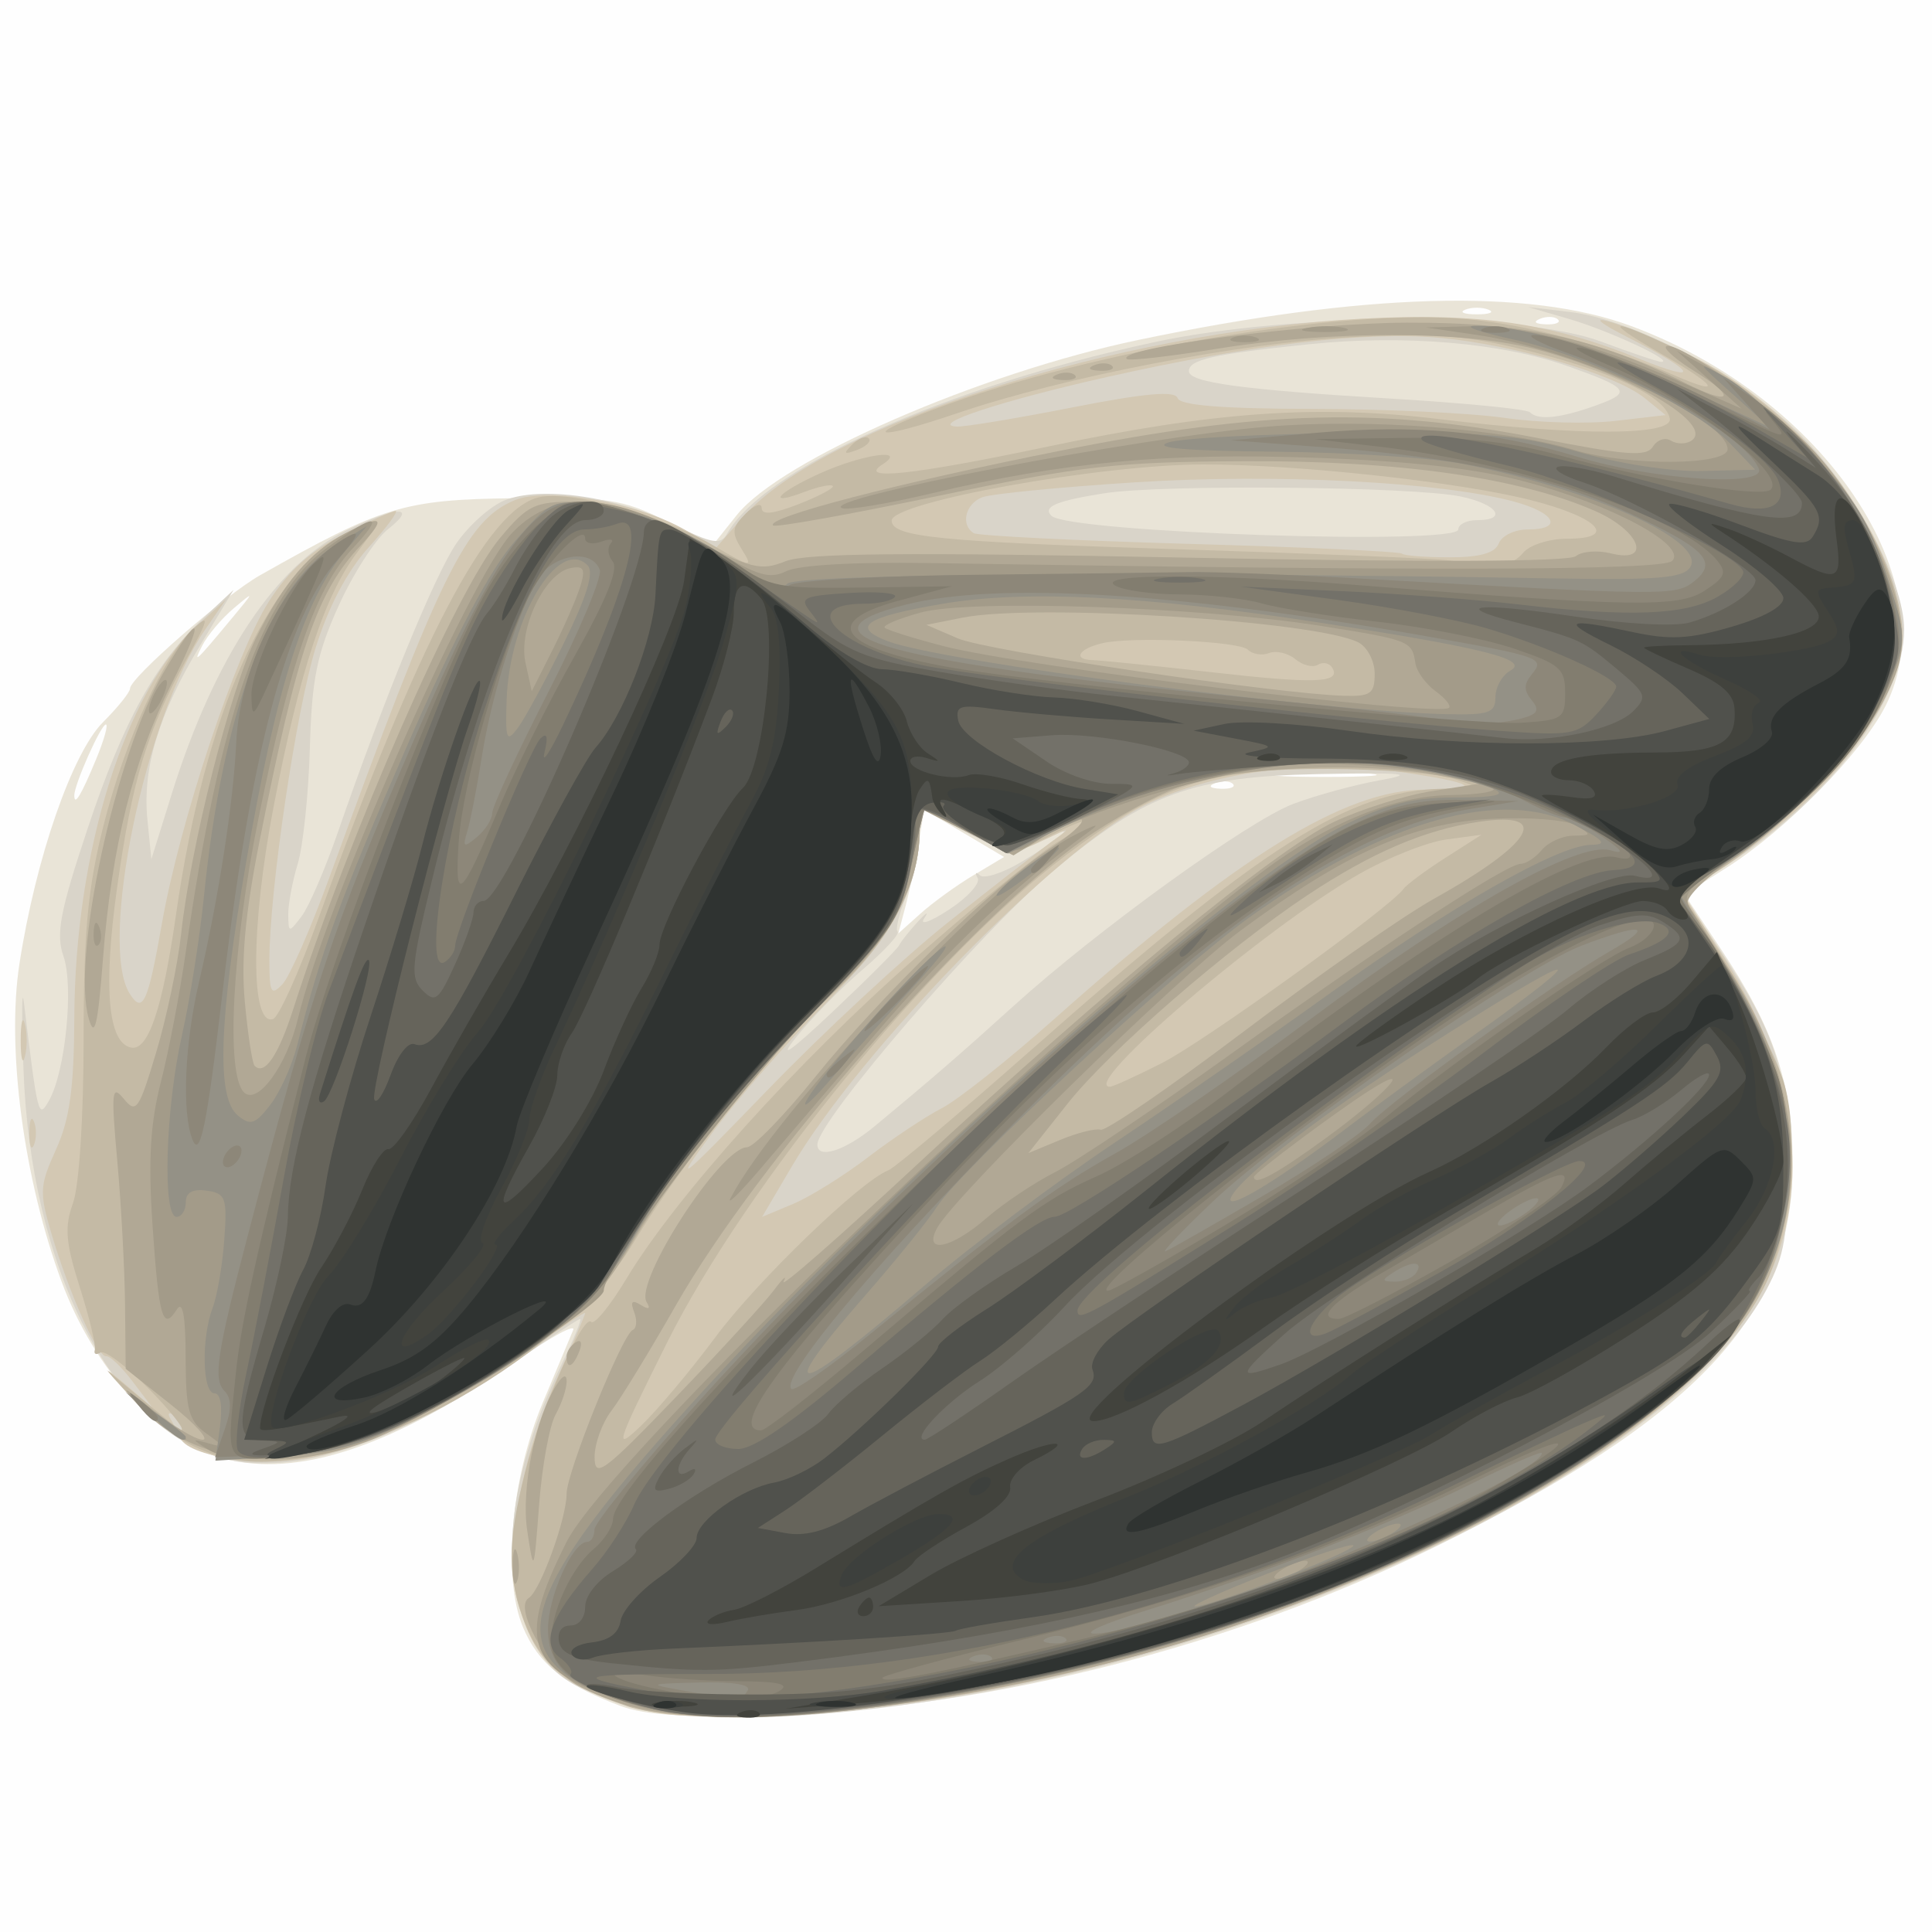 <?xml version="1.0" encoding="UTF-8" standalone="no"?>
<!-- Created with Inkscape (http://www.inkscape.org/) -->

<svg
   width="73.378mm"
   height="73.378mm"
   viewBox="0 0 73.378 73.378"
   version="1.1"
   id="svg5"
   sodipodi:docname="seeds.svg"
   inkscape:version="1.1.1 (3bf5ae0d25, 2021-09-20)"
   xmlns:inkscape="http://www.inkscape.org/namespaces/inkscape"
   xmlns:sodipodi="http://sodipodi.sourceforge.net/DTD/sodipodi-0.dtd"
   xmlns="http://www.w3.org/2000/svg"
   xmlns:svg="http://www.w3.org/2000/svg">
  <rect x="0" y="0" width="73.378" height="73.378" fill="#808080" stroke="none"/>
  <sodipodi:namedview
     id="namedview7"
     pagecolor="#ffffff"
     bordercolor="#666666"
     borderopacity="1.0"
     inkscape:pageshadow="2"
     inkscape:pageopacity="0.0"
     inkscape:pagecheckerboard="0"
     inkscape:document-units="mm"
     showgrid="false"
     inkscape:zoom="2.8882212"
     inkscape:cx="124.99043"
     inkscape:cy="141.0903"
     inkscape:window-width="1920"
     inkscape:window-height="1009"
     inkscape:window-x="-8"
     inkscape:window-y="-8"
     inkscape:window-maximized="1"
     inkscape:current-layer="layer1" />
  <defs
     id="defs2" />
  <g
     inkscape:label="Layer 1"
     inkscape:groupmode="layer"
     id="layer1"
     transform="translate(246.752,41.643)">
    <g
       id="g1534">
      <path
         style="fill:#fefefe;stroke-width:0.353"
         d="M -246.752,-4.954 V -41.643 h 36.689 36.689 V -4.954 31.735 h -36.689 -36.689 z"
         id="path1566" />
      <path
         style="fill:#e9e4d7;stroke-width:0.353"
         d="m -223.201,23.143 c -2.109,-0.792 -3.111,-1.603 -3.689,-2.988 -0.785,-1.879 -0.452,-5.646 0.755,-8.529 0.528,-1.261 1.047,-2.5 1.153,-2.754 0.106,-0.253 -0.819,0.243 -2.057,1.103 -4.792,3.331 -8.383,4.533 -11.26,3.769 -2.385,-0.634 -4.872,-3.361 -6.11,-6.7 -1.44,-3.885 -2.101,-8.854 -1.606,-12.073 0.615,-4.001 2.003,-8.013 3.178,-9.188 0.563,-0.563 1.023,-1.137 1.023,-1.275 0,-0.409 3.6,-3.546 4.939,-4.303 4.627,-2.618 5.465,-2.872 9.623,-2.925 3.589,-0.045 4.128,0.034 5.778,0.85 l 1.82,0.9 0.886,-1.111 c 1.675,-2.099 9.225,-5.391 15.26,-6.653 8.548,-1.788 14.82,-1.965 18.702,-0.528 7.368,2.728 12.059,9.74 9.661,14.442 -0.917,1.798 -3.791,4.716 -6.057,6.149 l -1.576,0.997 1.39,2.082 c 2.02,3.025 2.721,5.13 2.721,8.17 0,5.75 -3.622,9.624 -13.582,14.53 -7.599,3.743 -16.77,6.091 -24.871,6.368 -3.559,0.122 -5.096,0.038 -6.082,-0.332 z m 13.42,-31.542 1.164,-0.696 -1.517,-0.899 -1.517,-0.899 -0.212,1.293 c -0.116,0.711 -0.337,1.77 -0.491,2.352 l -0.279,1.058 0.844,-0.757 c 0.464,-0.416 1.367,-1.07 2.007,-1.453 z m -33.322,-4.405 c 0.302,-0.728 0.469,-1.323 0.372,-1.323 -0.187,0 -1.199,2.274 -1.199,2.693 0,0.428 0.261,-0.004 0.827,-1.37 z m 43.175,0.933 c -0.117,-0.117 -0.421,-0.13 -0.676,-0.028 -0.281,0.113 -0.198,0.196 0.213,0.213 0.372,0.015 0.58,-0.068 0.463,-0.185 z m 5.133,-0.397 c -0.819,-0.074 -2.248,-0.075 -3.175,-0.002 -0.927,0.073 -0.258,0.133 1.489,0.135 1.746,0.001 2.505,-0.059 1.686,-0.133 z m -43.132,-5.913 c 0.846,-1.019 0.848,-1.031 0.05,-0.357 -0.455,0.384 -0.99,1.018 -1.19,1.409 -0.384,0.749 -0.265,0.64 1.139,-1.052 z m 50.346,-11.328 c -0.117,-0.117 -0.421,-0.13 -0.676,-0.028 -0.281,0.113 -0.198,0.196 0.213,0.213 0.372,0.015 0.58,-0.068 0.463,-0.185 z m -2.638,-0.373 c -0.243,-0.098 -0.639,-0.098 -0.882,0 -0.243,0.098 -0.044,0.178 0.441,0.178 0.485,0 0.683,-0.08 0.441,-0.178 z"
         id="path1564" />
      <path
         style="fill:#d9d4c9;stroke-width:0.353"
         d="m -222.94,23.13 c -2.327,-0.732 -3.026,-1.257 -3.726,-2.8 -1.159,-2.554 -0.723,-6.077 1.262,-10.192 0.447,-0.927 0.756,-1.686 0.686,-1.686 -0.07,0 -1.146,0.712 -2.391,1.582 -4.405,3.079 -8.485,4.434 -11.172,3.711 -4.208,-1.133 -7.315,-7.206 -7.581,-14.818 -0.071,-2.037 -0.062,-3.149 0.021,-2.469 0.529,4.345 0.547,4.415 0.955,3.69 0.619,-1.099 0.941,-4.335 0.545,-5.471 -0.295,-0.848 -0.135,-1.692 0.922,-4.865 1.359,-4.08 2.57,-6.276 4.407,-7.994 l 1.131,-1.058 -1.274,2.117 c -1.579,2.622 -2.193,4.655 -1.998,6.61 l 0.15,1.504 0.77,-2.469 c 1.618,-5.189 3.967,-8.727 6.66,-10.03 1.9,-0.92 2.708,-0.942 1.565,-0.043 -0.48,0.378 -1.326,1.687 -1.88,2.91 -0.83,1.833 -1.022,2.782 -1.095,5.399 -0.049,1.746 -0.256,3.73 -0.461,4.407 -0.205,0.678 -0.367,1.551 -0.361,1.94 0.011,0.687 0.026,0.688 0.512,0.046 0.276,-0.364 0.892,-1.793 1.37,-3.175 1.757,-5.082 3.684,-9.78 4.5,-10.974 0.461,-0.674 1.28,-1.41 1.82,-1.634 1.365,-0.567 4.265,-0.159 6.407,0.901 1.506,0.745 1.814,0.798 2.062,0.355 1.387,-2.478 8.293,-5.57 16.25,-7.277 5.248,-1.125 13.973,-1.132 16.952,-0.013 1.146,0.43 2.178,0.776 2.293,0.768 0.479,-0.032 -2.026,-1.195 -3.495,-1.623 l -1.587,-0.462 1.587,0.188 c 2.432,0.289 6.452,2.403 8.652,4.551 2.134,2.084 4.047,5.631 4.048,7.507 7.1e-4,2.683 -2.778,6.395 -6.679,8.923 l -1.754,1.137 0.994,1.451 c 2.546,3.714 3.026,5.092 3.027,8.683 7.1e-4,2.828 -0.127,3.591 -0.816,4.884 -2.844,5.335 -13.462,11.321 -25.463,14.354 -7.094,1.793 -14.727,2.409 -17.815,1.437 z m 9.407,-21.998 c 2.166,-1.794 3.24,-2.725 5.293,-4.583 3.178,-2.876 8.893,-7.005 10.593,-7.654 0.846,-0.323 2.327,-0.729 3.292,-0.901 1.418,-0.254 0.977,-0.299 -2.303,-0.237 -4.783,0.091 -6.568,0.739 -10.072,3.657 -2.72,2.265 -8.978,9.524 -8.978,10.414 0,0.573 1.049,0.237 2.175,-0.696 z m 0.931,-6.874 c 0.069,-0.143 0.39,-0.547 0.714,-0.899 0.324,-0.351 0.431,-0.406 0.237,-0.123 -0.194,0.284 0.229,0.136 0.941,-0.329 0.711,-0.465 1.202,-1.007 1.09,-1.205 -0.112,-0.198 -0.074,-0.243 0.084,-0.1 0.158,0.143 0.858,-0.081 1.556,-0.497 1.733,-1.034 2.239,-1.564 0.801,-0.838 -1.139,0.575 -1.224,0.566 -2.91,-0.316 l -1.737,-0.908 v 1.073 c 0,0.59 -0.225,1.611 -0.499,2.268 -0.275,0.657 -0.426,1.268 -0.336,1.358 0.09,0.09 -0.512,0.741 -1.338,1.448 -0.825,0.707 -1.971,1.876 -2.545,2.6 -0.669,0.842 -0.17,0.49 1.387,-0.978 1.337,-1.261 2.487,-2.41 2.556,-2.553 z m 21.236,-15.792 c 0,-0.194 0.318,-0.353 0.706,-0.353 1.199,0 0.778,-0.612 -0.617,-0.899 -1.855,-0.381 -11.351,-0.467 -13.534,-0.122 -1.827,0.289 -2.351,0.512 -2.008,0.854 0.639,0.639 15.453,1.136 15.453,0.519 z m 5.272,-4.726 c 1.338,-0.483 1.21,-0.653 -1.108,-1.474 -2.52,-0.893 -6.227,-1.207 -9.842,-0.834 -3.631,0.375 -4.553,0.582 -4.553,1.023 0,0.429 2.051,0.707 7.689,1.042 2.774,0.165 5.142,0.398 5.262,0.518 0.318,0.318 1.167,0.226 2.551,-0.274 z"
         id="path1562" />
      <path
         style="fill:#d3c8b3;stroke-width:0.353"
         d="m -223.462,22.957 c -2.18,-0.782 -2.986,-1.596 -3.597,-3.637 -0.564,-1.884 0.053,-5.498 1.474,-8.632 0.582,-1.283 1.058,-2.39 1.058,-2.46 0,-0.07 -0.964,0.583 -2.143,1.451 -2.749,2.023 -6.02,3.619 -8.284,4.041 -2.318,0.432 -5.421,-0.221 -4.918,-1.035 0.103,-0.167 0.002,-0.419 -0.225,-0.559 -0.258,-0.159 -0.319,-0.102 -0.161,0.152 0.556,0.9 -0.431,0.327 -1.573,-0.912 -1.029,-1.117 -1.056,-1.184 -0.179,-0.441 l 1.036,0.879 -0.749,-0.988 c -0.412,-0.544 -0.86,-0.971 -0.995,-0.949 -0.316,0.05 -1.402,-2.372 -2.068,-4.615 -0.479,-1.612 -0.466,-1.855 0.162,-3.239 0.521,-1.148 0.683,-2.32 0.695,-5.025 0.027,-6.271 1.917,-12.339 4.613,-14.817 l 1.152,-1.058 -0.791,1.149 c -2.276,3.304 -4.068,11.941 -2.871,13.834 0.497,0.786 0.69,0.365 1.225,-2.672 0.679,-3.855 2.793,-10.222 4.054,-12.212 0.734,-1.157 1.585,-1.928 2.82,-2.553 0.973,-0.493 1.872,-0.897 1.998,-0.897 0.126,0 -0.335,0.625 -1.026,1.389 -0.808,0.894 -1.521,2.245 -2.003,3.792 -0.75,2.407 -1.763,9.249 -1.763,11.903 0,1.221 0.067,1.342 0.494,0.895 0.272,-0.284 1.073,-2.104 1.78,-4.044 4.211,-11.554 5.2,-13.57 7.031,-14.337 1.242,-0.521 4.693,0.08 6.496,1.13 l 1.161,0.676 1.041,-1.186 c 3.037,-3.459 14.143,-7.018 23.459,-7.518 4.455,-0.239 7.205,0.157 10.563,1.519 2.402,0.975 2.169,0.501 -0.39,-0.792 -2.401,-1.214 -0.44,-0.666 2.281,0.636 4.041,1.935 7.566,6.359 8.072,10.13 0.343,2.557 -2.379,6.384 -6.485,9.118 l -1.824,1.215 1.372,2.122 c 2.99,4.626 3.591,8.967 1.766,12.741 -3.653,7.551 -22.351,15.708 -37.412,16.321 -3.791,0.154 -4.681,0.082 -6.343,-0.514 z m 9.682,-20.651 c 0.931,-0.711 2.188,-1.546 2.793,-1.857 0.605,-0.31 2.528,-1.835 4.275,-3.389 6.959,-6.191 11.025,-8.707 14.082,-8.713 2.346,-0.005 1.921,-0.266 -1.138,-0.699 -3.308,-0.469 -7.026,0.044 -9.571,1.321 -3.312,1.662 -10.747,9.288 -13.33,13.674 l -1.138,1.932 1.167,-0.488 c 0.642,-0.268 1.929,-1.069 2.861,-1.78 z m 3.042,-8.923 c 1.667,-1.325 3.413,-2.686 3.881,-3.026 0.833,-0.605 0.827,-0.606 -0.293,-0.073 -1.083,0.516 -1.237,0.497 -2.91,-0.351 l -1.767,-0.895 v 0.876 c 0,2.09 -1.085,4.067 -3.636,6.628 -1.404,1.409 -3.314,3.594 -4.246,4.855 -1.529,2.071 -1.324,1.911 2.124,-1.656 2.099,-2.172 5.181,-5.033 6.847,-6.358 z m 20.91,-14.388 c 0.112,-0.291 0.605,-0.529 1.096,-0.529 1.371,0 1.06,-0.633 -0.519,-1.059 -2.785,-0.75 -9.067,-1.07 -14.38,-0.732 -2.859,0.182 -5.475,0.438 -5.815,0.569 -0.643,0.249 -0.832,1.047 -0.323,1.362 0.162,0.1 3.853,0.283 8.202,0.408 4.349,0.124 7.974,0.29 8.055,0.368 0.081,0.078 0.897,0.142 1.814,0.142 1.157,0 1.73,-0.162 1.87,-0.529 z m -16.196,-5.164 c 2.768,-0.543 3.902,-0.643 3.998,-0.354 0.092,0.277 1.703,0.405 5.132,0.41 2.749,0.004 6.03,0.158 7.291,0.342 1.261,0.184 3.153,0.235 4.203,0.114 l 1.91,-0.221 -0.799,-0.647 c -1.105,-0.895 -4.936,-2.025 -7.738,-2.282 -2.853,-0.262 -7.095,0.232 -12.633,1.473 -4.027,0.902 -6.85,1.83 -5.758,1.893 0.291,0.017 2.268,-0.31 4.393,-0.727 z m -39.615,27.565 c 0,-0.485 0.08,-0.684 0.178,-0.441 0.098,0.243 0.098,0.639 0,0.882 -0.098,0.243 -0.178,0.044 -0.178,-0.441 z m -0.327,-3.528 c 0,-0.679 0.073,-0.957 0.161,-0.617 0.089,0.34 0.089,0.895 0,1.235 -0.089,0.34 -0.161,0.062 -0.161,-0.617 z"
         id="path1560" />
      <path
         style="fill:#c4baa5;stroke-width:0.353"
         d="m -222.947,23.155 c -2.188,-0.725 -3.233,-1.566 -3.843,-3.09 -0.702,-1.754 -0.705,-3.142 -0.013,-5.807 0.646,-2.487 2.194,-6.007 2.505,-5.695 0.12,0.12 0.722,-0.617 1.337,-1.639 1.878,-3.119 6.497,-8.248 10.955,-12.165 2.329,-2.047 4.751,-4.026 5.382,-4.398 1.607,-0.949 1.431,-1.119 -0.263,-0.255 l -1.41,0.719 -1.765,-0.894 -1.765,-0.894 v 0.876 c 0,2.038 -1.104,4.155 -3.159,6.057 -2.4,2.222 -5.889,6.565 -7.721,9.612 -2.795,4.646 -11.198,9.11 -15.377,8.167 -1.227,-0.277 -2.548,-1.064 -1.785,-1.064 0.176,0 -0.374,-0.707 -1.223,-1.572 -0.849,-0.865 -1.679,-1.488 -1.846,-1.385 -0.167,0.103 -0.262,0.056 -0.212,-0.103 0.05,-0.16 -0.207,-1.229 -0.571,-2.376 -0.541,-1.706 -0.588,-2.288 -0.258,-3.2 0.233,-0.643 0.403,-3.278 0.403,-6.227 0,-4.041 0.157,-5.735 0.749,-8.089 0.825,-3.278 2.294,-6.491 3.444,-7.529 0.61,-0.551 0.556,-0.332 -0.308,1.235 -1.475,2.676 -2.042,4.548 -2.615,8.641 -0.532,3.798 -0.346,5.895 0.536,6.065 0.649,0.125 1.19,-1.477 1.702,-5.046 1.093,-7.622 3.451,-12.927 6.441,-14.489 1.403,-0.733 1.474,-0.626 0.463,0.7 -1.26,1.652 -2.202,4.51 -3.201,9.708 -0.868,4.517 -0.876,8.322 -0.017,8.042 0.215,-0.07 0.989,-1.783 1.719,-3.805 3.835,-10.616 6.419,-15.556 8.373,-16.009 1.199,-0.278 4.653,0.669 6.596,1.808 1.486,0.871 1.562,0.883 1.122,0.178 -0.406,-0.65 -0.387,-0.84 0.139,-1.366 0.336,-0.336 0.61,-0.43 0.61,-0.21 0,0.272 0.452,0.222 1.415,-0.156 0.778,-0.306 1.356,-0.615 1.284,-0.687 -0.072,-0.072 -0.55,0.028 -1.062,0.223 -1.496,0.569 -1.07,0.047 0.568,-0.696 1.606,-0.729 3.372,-0.984 2.381,-0.343 -0.972,0.628 1.177,0.397 6.249,-0.672 6.338,-1.336 10.264,-1.612 14.917,-1.048 5.286,0.641 8.865,0.631 8.739,-0.024 -0.156,-0.812 -2.062,-1.734 -5.253,-2.541 -2.471,-0.625 -3.595,-0.716 -6.838,-0.55 -4.231,0.217 -10.906,1.506 -14.991,2.895 -3.1,1.054 -3.738,0.923 -0.82,-0.17 5.973,-2.236 15.51,-3.843 20.212,-3.406 2.383,0.221 5.288,1.008 7.858,2.128 1.898,0.827 1.63,0.404 -0.529,-0.834 -2.429,-1.393 -1.835,-1.365 1.036,0.048 4.086,2.012 7.623,6.407 8.117,10.087 0.137,1.024 -0.039,1.809 -0.698,3.109 -0.942,1.856 -4.15,5.122 -6.355,6.468 -1.273,0.777 -1.313,0.856 -0.799,1.572 1.09,1.52 2.953,5.024 3.372,6.343 0.623,1.963 0.292,5.717 -0.682,7.735 -3.635,7.532 -22.489,15.757 -37.417,16.323 -3.127,0.119 -4.822,0.03 -5.828,-0.303 z m 3.371,-14.019 c 1.59,-2.14 5.507,-5.919 6.561,-6.329 0.249,-0.097 2.699,-2.161 5.443,-4.586 8.78,-7.759 12.05,-9.836 15.602,-9.908 1.471,-0.03 1.476,-0.034 0.428,-0.382 -0.582,-0.194 -2.725,-0.36 -4.763,-0.369 -4.494,-0.021 -6.429,0.616 -9.972,3.284 -4.995,3.76 -12.14,12.491 -15.132,18.489 -1.978,3.965 -2.041,4.166 -0.999,3.175 0.612,-0.582 1.886,-2.1 2.832,-3.372 z M -202.626,-1.265 c 1.613,-0.818 8.674,-5.907 9.181,-6.618 0.118,-0.165 0.832,-0.695 1.587,-1.178 l 1.374,-0.878 -1.332,0.179 c -0.733,0.098 -2.233,0.694 -3.334,1.324 -3.59,2.054 -10.631,8.068 -9.446,8.068 0.11,0 0.997,-0.403 1.97,-0.897 z m 6.471,-15.021 c -0.109,-0.177 -0.353,-0.226 -0.543,-0.109 -0.189,0.117 -0.573,0.022 -0.853,-0.21 -0.28,-0.232 -0.73,-0.338 -1,-0.234 -0.27,0.104 -0.634,0.045 -0.809,-0.13 -0.319,-0.319 -4.353,-0.504 -5.49,-0.252 -0.916,0.203 -1.189,0.622 -0.422,0.649 0.372,0.013 2.422,0.221 4.557,0.463 3.929,0.445 4.92,0.407 4.56,-0.176 z m 7.258,-4.367 c 0.242,-0.291 0.989,-0.529 1.66,-0.529 1.976,0 1.204,-0.814 -1.395,-1.471 -2.719,-0.687 -8.836,-1.352 -12.409,-1.35 -3.915,0.002 -11.845,1.43 -11.845,2.133 0,0.621 1.784,0.801 10.76,1.084 5.239,0.165 9.922,0.358 10.407,0.428 1.868,0.272 2.398,0.216 2.822,-0.295 z m -52.762,32.192 -1.036,-1.145 1.058,0.875 c 0.582,0.481 1.209,0.997 1.393,1.145 0.208,0.168 0.2,0.27 -0.022,0.27 -0.197,0 -0.824,-0.515 -1.393,-1.145 z m 27.268,-36.293 c 0.239,-0.241 0.524,-0.349 0.633,-0.241 0.109,0.109 -0.087,0.306 -0.435,0.438 -0.503,0.191 -0.543,0.151 -0.197,-0.197 z"
         id="path1558" />
      <path
         style="fill:#b1a895;stroke-width:0.353"
         d="m -222.536,23.23 c -0.748,-0.176 -1.802,-0.58 -2.341,-0.899 -1.124,-0.664 -2.365,-2.927 -1.797,-3.278 0.443,-0.274 1.442,-3.023 1.442,-3.968 0,-0.81 2.119,-6.055 2.512,-6.216 0.149,-0.061 0.173,-0.365 0.054,-0.675 -0.155,-0.405 -0.085,-0.483 0.251,-0.275 0.306,0.189 0.383,0.152 0.223,-0.106 -0.484,-0.782 2.815,-5.873 3.812,-5.883 0.245,-0.002 1.409,-1.201 2.586,-2.664 2.448,-3.041 6.794,-7.274 8.9,-8.667 1.729,-1.144 1.615,-1.595 -0.131,-0.516 l -1.233,0.762 -1.784,-0.904 -1.784,-0.904 v 0.876 c 0,2.015 -1.071,4.037 -3.223,6.086 -2.752,2.62 -5.889,6.519 -7.7,9.567 -1.247,2.098 -1.829,2.664 -4.687,4.553 -1.795,1.186 -4.119,2.493 -5.164,2.905 -3.484,1.371 -6.952,0.862 -8.905,-1.308 -0.701,-0.78 -0.61,-0.748 0.567,0.196 0.772,0.619 1.619,1.126 1.883,1.126 0.264,0 -0.286,-0.606 -1.222,-1.347 l -1.701,-1.347 -0.025,-2.445 c -0.014,-1.345 -0.146,-3.794 -0.294,-5.443 -0.239,-2.657 -0.211,-2.927 0.245,-2.367 0.471,0.578 0.575,0.43 1.232,-1.764 0.395,-1.318 0.822,-3.348 0.949,-4.512 0.368,-3.369 1.867,-9.278 2.851,-11.246 1.046,-2.089 2.047,-3.257 3.392,-3.957 1.419,-0.738 1.576,-0.606 0.565,0.474 -1.652,1.766 -2.375,3.881 -3.828,11.201 -0.551,2.777 -0.711,4.522 -0.561,6.136 0.115,1.24 0.282,2.328 0.371,2.417 0.375,0.375 0.897,-0.387 1.454,-2.118 2.176,-6.765 6.212,-15.961 7.875,-17.941 1.047,-1.247 1.303,-1.369 2.874,-1.369 1.308,0 2.352,0.324 4.318,1.342 2.338,1.21 2.696,1.301 3.635,0.924 0.784,-0.315 4.574,-0.349 15.329,-0.138 9.011,0.177 14.438,0.156 14.695,-0.057 0.224,-0.186 0.819,-0.234 1.323,-0.108 1.586,0.398 1.132,-0.849 -0.584,-1.605 -2.884,-1.27 -7.476,-1.923 -13.317,-1.894 -4.867,0.024 -6.143,0.168 -11.611,1.312 -3.378,0.707 -6.213,1.215 -6.299,1.128 -0.3,-0.3 4.723,-1.607 10.91,-2.839 7.731,-1.54 12.174,-1.653 18.221,-0.464 3.282,0.645 4.042,0.7 4.282,0.311 0.161,-0.26 0.469,-0.364 0.684,-0.23 0.216,0.133 0.559,0.14 0.762,0.014 0.975,-0.603 -2.355,-2.569 -5.914,-3.491 -2.719,-0.704 -7.766,-0.711 -12.056,-0.015 -1.822,0.295 -3.378,0.472 -3.458,0.391 -0.417,-0.417 6.92,-1.368 10.651,-1.38 4.42,-0.015 7.212,0.589 10.529,2.277 1.762,0.896 2.051,0.599 0.407,-0.417 -0.7,-0.432 -1.197,-0.861 -1.106,-0.952 0.302,-0.302 3.991,2.272 5.488,3.829 1.692,1.76 3.081,4.414 3.405,6.503 0.171,1.105 0.042,1.798 -0.551,2.961 -1.003,1.965 -3.433,4.549 -5.836,6.204 -1.105,0.761 -1.808,1.477 -1.671,1.703 0.13,0.214 0.812,1.285 1.516,2.379 3.628,5.637 3.157,11.253 -1.303,15.514 -4.608,4.402 -13.741,8.839 -22.695,11.025 -7.172,1.751 -14.062,2.383 -17.412,1.596 z m 5.174,-15.866 c 0.351,-0.469 0.518,-0.618 0.371,-0.332 -0.147,0.287 2.105,-1.687 5.006,-4.385 7.222,-6.718 13.664,-12.016 15.892,-13.071 1.023,-0.484 2.704,-1.012 3.735,-1.174 l 1.875,-0.294 -1.764,-0.324 c -2.698,-0.495 -7.52,-0.3 -9.525,0.386 -0.97,0.332 -2.716,1.283 -3.881,2.114 -4.418,3.153 -12.303,12.171 -15.422,17.638 -0.996,1.746 -2.101,3.554 -2.455,4.016 -0.354,0.463 -0.641,1.256 -0.639,1.764 0.004,0.823 0.339,0.576 3.087,-2.282 1.695,-1.762 3.369,-3.588 3.721,-4.057 z m 12.414,-6.099 c 0.194,0.059 2.644,-1.624 5.445,-3.74 2.801,-2.116 6.034,-4.373 7.185,-5.015 3.804,-2.124 4.533,-3.351 1.746,-2.943 -2.057,0.302 -4.084,1.168 -6.522,2.789 -3.054,2.031 -7.524,5.916 -9.112,7.919 l -1.488,1.878 1.197,-0.498 c 0.658,-0.274 1.356,-0.45 1.55,-0.39 z m 10.407,-17.319 c 0,-0.478 -0.278,-1.013 -0.617,-1.189 -1.581,-0.818 -12.299,-1.489 -15.039,-0.941 l -1.369,0.273 1.192,0.514 c 1.106,0.477 12.093,2.108 14.686,2.181 0.992,0.028 1.147,-0.085 1.147,-0.837 z m -32.74,33.854 c 0.007,-0.582 0.086,-0.778 0.176,-0.434 0.089,0.343 0.084,0.819 -0.013,1.058 -0.097,0.239 -0.17,-0.042 -0.163,-0.624 z m 0.555,-1.295 c -0.244,-1.612 0.308,-4.332 1.134,-5.585 0.518,-0.785 0.465,0.207 -0.062,1.17 -0.232,0.424 -0.512,1.961 -0.622,3.416 -0.198,2.617 -0.203,2.628 -0.45,0.998 z m 1.493,-6.622 c 0,-0.183 0.157,-0.429 0.349,-0.547 0.2,-0.124 0.259,0.018 0.139,0.332 -0.235,0.611 -0.487,0.723 -0.487,0.216 z m -18.148,-12.839 c -0.662,-2.298 1.009,-10.021 2.847,-13.156 1.412,-2.409 1.599,-2.143 0.303,0.432 -1.457,2.895 -2.281,6.196 -2.609,10.444 -0.197,2.556 -0.317,3.059 -0.541,2.28 z m 36.779,-24.465 c 0.255,-0.102 0.559,-0.089 0.676,0.028 0.117,0.117 -0.091,0.201 -0.463,0.185 -0.411,-0.017 -0.495,-0.101 -0.213,-0.213 z m 1.411,-0.353 c 0.255,-0.102 0.559,-0.089 0.676,0.028 0.117,0.117 -0.091,0.201 -0.463,0.185 -0.411,-0.017 -0.495,-0.101 -0.213,-0.213 z"
         id="path1556" />
      <path
         style="fill:#a39b89;stroke-width:0.353"
         d="m -222.763,23.08 c -4.001,-1.245 -4.421,-2.295 -2.465,-6.171 1.596,-3.161 18.879,-19.801 26.454,-25.47 2.444,-1.829 4.973,-2.856 7.105,-2.885 1.107,-0.015 1.831,-0.14 1.608,-0.277 -0.904,-0.559 -5.494,-1.07 -7.821,-0.871 -2.562,0.219 -7.884,1.828 -9.46,2.861 -0.855,0.56 -0.978,0.547 -2.626,-0.288 l -1.729,-0.876 -0.439,2.127 c -0.413,1.998 -0.65,2.349 -3.914,5.781 -3.011,3.166 -7.771,9.513 -7.771,10.362 0,0.432 -4.813,3.659 -7.408,4.966 -2.575,1.297 -6.421,1.836 -7.626,1.069 -0.637,-0.406 -0.636,-0.415 0.041,-0.228 0.629,0.174 0.619,0.134 -0.088,-0.369 -0.685,-0.488 -0.794,-0.884 -0.799,-2.903 -0.004,-1.58 -0.112,-2.17 -0.334,-1.819 -0.534,0.844 -0.683,0.331 -0.923,-3.182 -0.169,-2.473 -0.088,-3.881 0.315,-5.451 0.299,-1.164 0.724,-3.387 0.946,-4.939 1.285,-8.998 2.879,-13.557 5.372,-15.362 1.851,-1.341 2.235,-1.327 0.964,0.034 -1.392,1.49 -2.35,4.235 -3.567,10.214 -1.003,4.929 -1.26,9.738 -0.559,10.44 0.51,0.51 1.625,-1.012 2.05,-2.796 1.017,-4.274 6.556,-16.821 8.153,-18.469 1.687,-1.741 4.024,-1.532 7.713,0.689 1.598,0.962 2.057,1.095 2.69,0.78 0.453,-0.226 2.604,-0.351 5.291,-0.307 19.087,0.31 27.981,0.285 28.345,-0.078 0.588,-0.588 -2.27,-2.133 -5.561,-3.007 -1.923,-0.511 -4.307,-0.782 -8.029,-0.912 -5.65,-0.199 -9.531,0.163 -14.553,1.356 -1.63,0.387 -3.15,0.64 -3.377,0.561 -0.991,-0.343 11.347,-2.709 16.168,-3.1 3.897,-0.316 8.891,0.067 11.665,0.894 2.041,0.609 5.79,0.585 5.795,-0.036 0.008,-1.15 -5.758,-3.787 -9.476,-4.333 l -1.986,-0.292 1.602,-0.043 c 2.012,-0.054 4.744,0.651 7.923,2.046 l 2.469,1.083 -1.235,-1.102 -1.235,-1.102 1.541,0.839 c 0.848,0.462 2.464,1.825 3.591,3.031 1.632,1.745 2.209,2.686 2.831,4.617 0.77,2.392 0.772,2.449 0.137,4.112 -0.789,2.066 -3.406,4.992 -6.015,6.723 -1.845,1.224 -1.923,1.335 -1.451,2.056 3.926,6 4.609,9.511 2.71,13.926 -2.407,5.595 -14.231,12.128 -27.158,15.005 -7.419,1.651 -12.884,2.03 -15.875,1.099 z m 25.4,-5.103 c 0.291,-0.188 0.37,-0.342 0.176,-0.342 -0.194,0 -0.591,0.154 -0.882,0.342 -0.291,0.188 -0.37,0.342 -0.176,0.342 0.194,0 0.591,-0.154 0.882,-0.342 z M -209.282,4.618 c 0.637,-0.556 1.811,-1.341 2.608,-1.745 0.797,-0.404 3.769,-2.401 6.604,-4.438 5.772,-4.147 10.531,-7.27 11.077,-7.27 0.199,0 0.56,-0.238 0.802,-0.529 0.242,-0.291 0.777,-0.534 1.19,-0.54 0.705,-0.01 0.711,-0.034 0.099,-0.39 -0.365,-0.212 -1.773,-0.322 -3.201,-0.25 -2.982,0.151 -5.555,1.298 -9.553,4.261 -2.428,1.799 -10.852,10.061 -11.508,11.286 -0.536,1.001 0.547,0.78 1.882,-0.385 z m 12.873,-3.026 c 2.258,-1.643 3.483,-2.974 1.678,-1.824 -1.287,0.82 -4.396,3.145 -4.396,3.287 0,0.358 0.829,-0.089 2.718,-1.463 z m 4.181,-16.982 c -0.376,-0.275 -0.721,-0.753 -0.767,-1.062 -0.125,-0.849 -0.209,-0.882 -3.551,-1.413 -4.607,-0.731 -13.357,-1.028 -15.229,-0.516 -0.844,0.231 -1.464,0.491 -1.376,0.578 0.087,0.087 1.095,0.403 2.24,0.702 2.955,0.772 18.722,2.697 19.191,2.343 0.097,-0.073 -0.132,-0.358 -0.508,-0.633 z m -32.487,-3.972 c 0.208,-0.67 0.139,-0.803 -0.366,-0.706 -0.983,0.191 -1.995,2.312 -1.714,3.591 l 0.239,1.087 0.792,-1.573 c 0.436,-0.865 0.907,-1.945 1.048,-2.4 z m -16.316,31.43 c -0.844,-0.825 -0.858,-0.865 -0.094,-0.27 1.506,1.173 1.578,1.24 1.328,1.24 -0.133,0 -0.688,-0.437 -1.234,-0.97 z m 22.024,-8.202 c 1.677,-3.255 10.189,-12.284 12.942,-13.726 0.98,-0.513 1.179,-0.559 0.597,-0.137 -2.724,1.977 -5.299,4.421 -8.036,7.629 -1.697,1.989 -3.691,4.324 -4.43,5.189 -0.74,0.865 -1.222,1.335 -1.073,1.044 z m -24.189,-10.084 c 0.017,-0.411 0.101,-0.495 0.213,-0.213 0.102,0.255 0.089,0.559 -0.028,0.676 -0.117,0.117 -0.201,-0.091 -0.185,-0.463 z m 2.1,-8.437 c 0,-0.194 0.154,-0.591 0.342,-0.882 0.188,-0.291 0.342,-0.37 0.342,-0.176 0,0.194 -0.154,0.591 -0.342,0.882 -0.188,0.291 -0.342,0.37 -0.342,0.176 z m 41.176,-14.168 c 0.243,-0.098 0.639,-0.098 0.882,0 0.243,0.098 0.044,0.178 -0.441,0.178 -0.485,0 -0.684,-0.08 -0.441,-0.178 z m 2.826,-0.369 c 0.439,-0.084 1.074,-0.081 1.411,0.007 0.337,0.088 -0.022,0.157 -0.798,0.153 -0.776,-0.004 -1.052,-0.076 -0.613,-0.161 z"
         id="path1554" />
      <path
         style="fill:#949186;stroke-width:0.353"
         d="m -223.026,22.982 c -4.95,-1.594 -4.365,-3.797 3.193,-12.032 7.596,-8.276 20.004,-19.212 24.098,-21.237 1.643,-0.813 2.64,-1.067 4.179,-1.067 2.428,0 2.321,-0.226 -0.411,-0.869 -4.302,-1.012 -9.809,-0.258 -14.389,1.971 l -2.114,1.029 -1.556,-0.869 c -0.856,-0.478 -1.584,-0.827 -1.618,-0.776 -0.035,0.051 -0.268,1.042 -0.518,2.201 -0.422,1.95 -0.697,2.358 -3.686,5.468 -3.863,4.019 -5.061,5.525 -6.906,8.683 -1.539,2.633 -3.763,4.444 -8.298,6.757 -1.946,0.992 -3.005,1.294 -4.994,1.426 l -2.525,0.166 0.172,-1.279 c 0.106,-0.788 0.026,-1.279 -0.209,-1.279 -0.461,0 -0.504,-2.101 -0.067,-3.25 0.173,-0.455 0.371,-1.616 0.441,-2.581 0.115,-1.595 0.055,-1.764 -0.667,-1.866 -0.534,-0.076 -0.794,0.069 -0.794,0.441 0,0.305 -0.159,0.554 -0.353,0.554 -0.542,0 -0.42,-4.109 0.203,-6.879 0.306,-1.358 0.683,-3.739 0.839,-5.292 0.702,-7.001 2.492,-11.811 4.955,-13.313 l 1.235,-0.753 -0.75,0.86 c -1.604,1.839 -2.68,5.178 -3.84,11.922 -1.037,6.024 -1.132,8.925 -0.316,9.603 0.48,0.398 0.661,0.34 1.233,-0.398 0.369,-0.476 0.83,-1.5 1.026,-2.276 0.888,-3.523 1.653,-5.606 4.178,-11.378 1.855,-4.241 3.139,-6.675 4.092,-7.761 1.355,-1.543 1.43,-1.577 3.063,-1.383 1.764,0.209 3.997,1.199 5.803,2.574 0.805,0.613 1.185,0.722 1.482,0.425 0.372,-0.372 13.807,-0.463 29.285,-0.197 3.779,0.065 4.747,-0.019 5.004,-0.432 0.612,-0.985 -3.693,-2.94 -8.631,-3.919 -1.164,-0.231 -4.373,-0.439 -7.13,-0.464 -3.407,-0.03 -4.707,-0.143 -4.057,-0.352 0.526,-0.169 3.655,-0.328 6.953,-0.353 5.194,-0.039 6.352,0.058 8.643,0.721 1.531,0.443 3.497,0.745 4.667,0.717 l 2.021,-0.049 -0.963,-1.005 c -1.308,-1.367 -5.405,-3.334 -8.195,-3.935 -1.261,-0.272 -1.944,-0.507 -1.517,-0.522 1.665,-0.06 4.66,0.814 7.867,2.296 l 3.351,1.549 -1.411,-1.265 c -1.395,-1.251 -1.398,-1.258 -0.23,-0.614 0.65,0.358 2.107,1.637 3.239,2.843 1.642,1.75 2.214,2.68 2.838,4.617 0.77,2.392 0.772,2.449 0.137,4.112 -0.787,2.061 -3.405,4.991 -5.995,6.71 -1.061,0.705 -1.93,1.328 -1.93,1.386 0,0.058 0.699,1.17 1.554,2.471 3.774,5.746 3.4,11.514 -1.018,15.693 -6.22,5.882 -18.193,10.798 -30.591,12.561 -4.691,0.667 -7.765,0.633 -10.071,-0.109 z m 24.947,-4.691 c 1.58,-0.603 2.807,-1.162 2.728,-1.242 -0.08,-0.08 -1.557,0.408 -3.283,1.084 -1.726,0.676 -2.954,1.234 -2.728,1.242 0.226,0.007 1.703,-0.481 3.283,-1.084 z m 4.243,-1.725 c 0.291,-0.188 0.37,-0.342 0.176,-0.342 -0.194,0 -0.591,0.154 -0.882,0.342 -0.291,0.188 -0.37,0.342 -0.176,0.342 0.194,0 0.591,-0.154 0.882,-0.342 z m -17.815,-9.372 c 1.746,-1.501 5.001,-3.947 7.232,-5.436 2.231,-1.489 5.924,-4.052 8.206,-5.695 4.531,-3.263 8.626,-5.593 9.873,-5.618 0.647,-0.013 0.539,-0.151 -0.58,-0.741 -2.77,-1.461 -7.196,-0.211 -12.383,3.498 -2.759,1.972 -10.973,9.583 -11.864,10.99 -0.316,0.5 -1.546,2.02 -2.733,3.378 -3.538,4.048 -2.745,3.915 2.249,-0.376 z m 15.995,-5.955 c 1.036,-0.786 3.179,-2.352 4.763,-3.479 5.09,-3.622 4.17,-3.388 -1.842,0.469 -3.737,2.398 -6.767,4.722 -7.237,5.553 -0.392,0.693 1.6,-0.48 4.316,-2.542 z m -29.675,-18.469 c 0.877,-1.788 1.151,-2.687 0.895,-2.943 -1.097,-1.097 -2.973,2.021 -3.074,5.111 -0.05,1.526 -0.004,1.64 0.43,1.058 0.267,-0.358 1.054,-1.81 1.749,-3.226 z m 35.376,2.063 c 0,-0.378 0.256,-0.831 0.569,-1.006 0.745,-0.417 -1.011,-0.862 -7.095,-1.8 -6.764,-1.042 -11.331,-1.275 -14.473,-0.737 -2.96,0.506 -3.502,0.879 -2.069,1.424 2.055,0.781 16.505,2.666 21.216,2.768 1.615,0.035 1.852,-0.048 1.852,-0.648 z m -51.045,27.297 -0.99,-0.908 1.147,0.798 c 0.631,0.439 1.147,0.847 1.147,0.908 0,0.278 -0.39,0.04 -1.303,-0.798 z m 24.875,-11.969 c 0.525,-0.989 4.252,-5.187 5.145,-5.797 0.407,-0.278 -0.056,0.357 -1.028,1.411 -0.972,1.054 -2.381,2.631 -3.13,3.504 -0.749,0.873 -1.193,1.27 -0.987,0.882 z m 7.247,-7.857 c 0.279,-0.452 2.343,-1.979 2.343,-1.734 0,0.087 -0.583,0.603 -1.295,1.146 -0.712,0.543 -1.184,0.808 -1.048,0.587 z"
         id="path1552" />
      <path
         style="fill:#8d8779;stroke-width:0.353"
         d="m -222.464,23.131 c -2.603,-0.701 -3.474,-1.43 -3.474,-2.904 0,-1.23 0.935,-3.309 1.487,-3.309 0.152,0 0.277,-0.211 0.277,-0.468 0,-0.258 1.776,-2.44 3.947,-4.851 7.99,-8.871 20.36,-19.799 24.78,-21.89 1.675,-0.792 2.602,-1.004 4.258,-0.972 l 2.117,0.041 -1.925,0.319 c -4.249,0.704 -9.52,4.245 -16.211,10.887 -5.677,5.636 -9.956,10.654 -9.487,11.124 0.108,0.108 1.422,-0.803 2.92,-2.024 5.336,-4.351 7.094,-5.649 9.357,-6.906 1.261,-0.7 4.595,-2.992 7.408,-5.092 5.655,-4.222 10.196,-6.783 11.413,-6.437 0.564,0.161 0.488,0.029 -0.3,-0.514 -0.582,-0.402 -1.219,-0.731 -1.416,-0.732 -0.197,-0.001 -0.911,-0.298 -1.587,-0.66 -4.151,-2.222 -11.545,-1.808 -17.505,0.982 l -2.165,1.013 -1.502,-0.853 c -0.826,-0.469 -1.531,-0.81 -1.568,-0.757 -0.036,0.053 -0.27,1.039 -0.519,2.191 -0.421,1.947 -0.694,2.346 -3.861,5.644 -3.349,3.488 -5.864,6.73 -7.425,9.574 -0.543,0.989 -1.635,2.005 -3.493,3.252 -4.122,2.766 -6.517,3.755 -9.292,3.839 l -2.355,0.071 0.371,-1.064 c 0.261,-0.749 0.259,-1.175 -0.007,-1.441 -0.444,-0.444 -0.301,-1.404 0.882,-5.919 2.455,-9.375 3.287,-11.857 6.282,-18.754 3.07,-7.068 4.489,-9.121 6.295,-9.107 1.413,0.011 4.681,1.342 6.271,2.555 0.851,0.649 1.371,0.831 1.734,0.607 0.285,-0.176 3.456,-0.351 7.046,-0.389 3.591,-0.038 7.243,-0.084 8.116,-0.101 0.873,-0.018 3.731,0.089 6.35,0.236 11.867,0.668 12.136,0.671 12.841,0.109 0.922,-0.735 0.424,-1.25 -2.532,-2.612 -2.882,-1.328 -6.398,-2.09 -11.367,-2.462 l -3.704,-0.278 3.249,-0.284 c 3.773,-0.33 6.782,-0.053 9.922,0.912 2.856,0.878 7.157,1.164 6.886,0.457 -0.419,-1.092 -3.94,-3.212 -7.353,-4.428 -0.972,-0.346 -1.515,-0.641 -1.206,-0.655 0.851,-0.039 4.102,1.148 6.671,2.437 l 2.291,1.149 -0.882,-0.986 -0.882,-0.986 1.092,0.754 c 2.6,1.794 4.746,4.945 5.422,7.963 0.299,1.334 0.245,1.858 -0.327,3.195 -0.865,2.019 -3.132,4.49 -5.746,6.265 -1.116,0.758 -2.029,1.462 -2.029,1.565 0,0.103 0.389,0.696 0.863,1.319 0.475,0.623 1.384,2.239 2.02,3.592 0.997,2.121 1.153,2.825 1.134,5.106 -0.039,4.603 -1.989,7.543 -7.378,11.129 -7.22,4.804 -17.575,8.376 -28.027,9.668 -3.805,0.47 -6.11,0.436 -8.177,-0.12 z m 4.11,-0.569 c 0.137,-0.222 -0.543,-0.334 -1.831,-0.303 -1.962,0.048 -1.989,0.061 -0.638,0.303 2.126,0.381 2.234,0.381 2.469,0 z m 9.253,-1.271 c -0.117,-0.117 -0.421,-0.13 -0.676,-0.028 -0.281,0.113 -0.198,0.196 0.213,0.213 0.372,0.015 0.58,-0.068 0.463,-0.185 z m 2.822,-0.706 c -0.117,-0.117 -0.421,-0.13 -0.676,-0.028 -0.281,0.113 -0.198,0.196 0.213,0.213 0.372,0.015 0.58,-0.068 0.463,-0.185 z m 4.176,-0.852 c 4.45,-1.249 13.911,-5.457 13.911,-6.188 0,-0.09 -1.23,0.448 -2.734,1.196 -3.08,1.531 -8.056,3.468 -12.259,4.771 -3.391,1.052 -2.516,1.231 1.082,0.221 z m 9.149,-13.046 c 0.276,-0.446 -0.191,-0.446 -0.882,0 -0.456,0.295 -0.447,0.343 0.067,0.347 0.328,0.003 0.695,-0.153 0.815,-0.347 z m -5.81,-2.925 c 1.849,-1.08 3.675,-2.312 4.057,-2.737 0.803,-0.894 6.945,-5.308 9.105,-6.543 1.749,-1 1.243,-1.096 -1.087,-0.206 -2.234,0.854 -11.27,7.122 -13.983,9.701 -1.188,1.129 -2.001,1.984 -1.807,1.901 0.194,-0.083 1.866,-1.036 3.715,-2.116 z m 10.022,0.621 c 0.377,-0.285 0.526,-0.518 0.332,-0.518 -0.194,0 -0.661,0.233 -1.038,0.518 -0.377,0.285 -0.526,0.518 -0.332,0.518 0.194,0 0.661,-0.233 1.038,-0.518 z m -39.314,-15.151 c 0,-0.239 0.96,-2.308 2.133,-4.598 1.173,-2.289 2.051,-4.376 1.951,-4.637 -0.335,-0.872 -1.91,-0.553 -2.448,0.496 -0.829,1.615 -1.678,4.378 -2.033,6.615 -0.185,1.164 -0.432,2.433 -0.55,2.819 -0.188,0.618 -0.144,0.645 0.366,0.221 0.319,-0.265 0.58,-0.677 0.58,-0.916 z m 39.078,-3.583 c 0.633,-0.17 0.717,-0.316 0.398,-0.701 -0.303,-0.365 -0.3,-0.61 0.011,-0.986 0.502,-0.605 0.333,-0.667 -3.856,-1.413 -9.427,-1.679 -16.417,-2.111 -19.916,-1.23 -4.517,1.137 -0.76,2.177 12.684,3.51 4.269,0.423 7.827,0.831 7.908,0.906 0.222,0.207 1.866,0.155 2.771,-0.088 z m -52.528,26.065 c -0.439,-0.56 -0.426,-0.572 0.133,-0.133 0.34,0.266 0.617,0.544 0.617,0.617 0,0.29 -0.29,0.103 -0.751,-0.484 z m 3.22,-9.219 c 0,-0.194 0.159,-0.451 0.353,-0.571 0.194,-0.12 0.353,-0.059 0.353,0.135 0,0.194 -0.159,0.451 -0.353,0.571 -0.194,0.12 -0.353,0.059 -0.353,-0.135 z m -1.16,-0.864 c -0.404,-1.038 -0.292,-3.654 0.258,-5.999 0.729,-3.113 1.304,-6.807 1.407,-9.055 0.144,-3.128 2.061,-6.661 4.257,-7.85 0.486,-0.263 0.361,0.01 -0.401,0.879 -1.952,2.224 -3.316,7.378 -4.395,16.604 -0.575,4.918 -0.835,6.169 -1.126,5.42 z m 24.09,-2.486 c 0,-0.073 0.278,-0.351 0.617,-0.617 0.56,-0.439 0.572,-0.426 0.133,0.133 -0.461,0.588 -0.751,0.775 -0.751,0.484 z m 2.469,-2.865 c 0.658,-0.679 1.276,-1.235 1.373,-1.235 0.097,0 -0.362,0.556 -1.02,1.235 -0.658,0.679 -1.276,1.235 -1.373,1.235 -0.097,0 0.362,-0.556 1.02,-1.235 z m 5.292,-4.896 c 0,-0.073 0.278,-0.351 0.617,-0.617 0.56,-0.439 0.572,-0.426 0.133,0.133 -0.461,0.588 -0.751,0.775 -0.751,0.484 z m 17.198,-20.562 c 0.243,-0.098 0.639,-0.098 0.882,0 0.243,0.098 0.044,0.178 -0.441,0.178 -0.485,0 -0.684,-0.08 -0.441,-0.178 z"
         id="path1550" />
      <path
         style="fill:#827d6f;stroke-width:0.353"
         d="m -221.943,23.252 c -2.092,-0.414 -3.6,-1.28 -3.831,-2.2 -0.246,-0.979 0.595,-3.044 1.574,-3.867 0.402,-0.338 0.731,-0.851 0.731,-1.14 0,-1.563 13.736,-15.393 21.607,-21.754 5.486,-4.434 7.086,-5.297 10.095,-5.447 2.251,-0.112 2.273,-0.105 0.577,0.175 -2.394,0.395 -3.892,1.069 -6.939,3.127 -5.009,3.382 -9.881,7.883 -16.225,14.99 -3.407,3.817 -4.498,5.549 -3.495,5.549 0.181,0 1.967,-1.393 3.969,-3.095 5.888,-5.007 6.77,-5.665 8.782,-6.556 1.052,-0.466 3.342,-1.945 5.088,-3.286 7.593,-5.833 13.201,-9.209 14.662,-8.827 0.413,0.108 0.596,0.036 0.462,-0.182 -0.364,-0.588 -5.104,-2.621 -7.119,-3.054 -4.388,-0.941 -10.202,-0.116 -14.511,2.059 l -2.015,1.017 -1.508,-0.856 c -0.829,-0.471 -1.55,-0.856 -1.602,-0.856 -0.052,0 -0.288,0.984 -0.524,2.186 -0.411,2.088 -0.583,2.344 -3.859,5.733 -3.332,3.446 -5.819,6.652 -7.408,9.548 -1.486,2.707 -8.769,6.891 -12.471,7.164 -2.353,0.173 -2.247,0.347 -1.898,-3.11 0.198,-1.962 0.784,-4.621 2.644,-11.994 1.008,-3.997 5.299,-15.055 6.916,-17.823 1.166,-1.996 2.61,-3.343 3.583,-3.343 1.189,0 4.221,1.215 5.85,2.344 1.302,0.902 1.622,0.963 4.806,0.918 l 3.411,-0.049 -2.044,0.552 c -3.003,0.811 -2.212,1.794 2.044,2.541 3.609,0.633 19.847,2.205 21.611,2.092 1.586,-0.102 1.673,-0.16 1.673,-1.132 0,-0.927 -0.185,-1.088 -1.939,-1.684 -1.067,-0.363 -3.395,-0.821 -5.174,-1.02 -1.779,-0.198 -3.763,-0.512 -4.408,-0.697 -0.646,-0.185 -2.048,-0.339 -3.117,-0.342 -1.068,-0.003 -2.181,-0.159 -2.472,-0.347 -0.695,-0.449 3.71,-0.448 9.349,0.002 10.312,0.823 12.071,0.85 13.058,0.204 0.79,-0.518 0.857,-0.687 0.459,-1.166 -1.358,-1.64 -7.447,-3.682 -12.85,-4.309 l -2.431,-0.282 3.375,-0.046 c 2.437,-0.033 4.104,0.155 5.997,0.679 3.267,0.903 7.637,1.609 7.96,1.286 0.609,-0.609 -3.029,-3.391 -6.212,-4.752 -1.074,-0.459 -1.474,-0.734 -0.89,-0.613 0.582,0.121 2.408,0.885 4.057,1.697 3.899,1.92 3.816,1.895 3.009,0.914 -0.383,-0.465 0.038,-0.153 0.936,0.694 1.941,1.832 3.356,4.297 3.786,6.597 0.556,2.978 -1.374,6.012 -5.86,9.214 -1.223,0.872 -2.223,1.662 -2.223,1.755 0,0.093 0.389,0.678 0.863,1.301 0.475,0.623 1.384,2.239 2.02,3.592 0.997,2.121 1.153,2.825 1.134,5.106 -0.039,4.603 -1.989,7.543 -7.378,11.129 -7.24,4.817 -17.973,8.495 -28.215,9.668 -3.622,0.415 -5.372,0.415 -7.467,7.06e-4 z m 4.824,-0.69 c 0.374,-0.242 -0.09,-0.345 -1.587,-0.351 -1.164,-0.005 -2.752,-0.109 -3.528,-0.232 -1.878,-0.296 -1.402,0.167 0.569,0.554 2.149,0.422 3.921,0.433 4.547,0.029 z m 11.465,-1.951 c 5.445,-1.285 11.808,-3.615 15.346,-5.617 3.887,-2.2 3.562,-2.465 -0.529,-0.431 -5.194,2.583 -10.524,4.478 -17.022,6.055 -2.959,0.718 -5.38,1.377 -5.38,1.465 0,0.234 2.037,-0.161 7.585,-1.471 z m 14.01,-14.351 c 2.123,-1.205 4.01,-2.471 4.194,-2.814 0.431,-0.804 -0.208,-0.592 -2.858,0.951 -1.067,0.622 -2.853,1.663 -3.969,2.314 -1.931,1.127 -2.505,1.74 -1.628,1.74 0.22,0 2.137,-0.986 4.261,-2.191 z m -8.572,-1.376 c 2.304,-1.38 5.039,-3.214 6.079,-4.077 2.612,-2.167 8.172,-6.039 9.271,-6.457 0.876,-0.333 1.267,-1.069 0.569,-1.069 -1.072,0 -4.428,1.756 -7.881,4.124 -5.671,3.888 -13.261,9.947 -12.498,9.977 0.149,0.006 2.156,-1.118 4.46,-2.498 z M -227.728,-11.128 c 0.572,-1.358 1.838,-3.889 2.813,-5.624 1.194,-2.124 1.663,-3.287 1.437,-3.56 -0.185,-0.223 -0.219,-0.535 -0.075,-0.694 0.144,-0.159 -0.016,-0.189 -0.356,-0.067 -0.34,0.122 -0.617,0.069 -0.617,-0.117 0,-0.607 -1.453,0.859 -2.105,2.124 -1.1,2.135 -2.545,7.145 -2.696,9.349 -0.169,2.46 0.052,2.265 1.6,-1.411 z m -9.476,-4.076 c -0.026,-1.052 1.472,-4.214 2.391,-5.046 0.637,-0.577 0.59,-0.453 -1.797,4.712 -0.531,1.15 -0.572,1.173 -0.593,0.334 z"
         id="path1548" />
      <path
         style="fill:#737169;stroke-width:0.353"
         d="m -221.352,23.384 c -1.335,-0.213 -3.949,-1.223 -3.731,-1.441 0.106,-0.106 -0.077,-0.389 -0.406,-0.63 -0.731,-0.534 -0.352,-1.56 1.246,-3.381 0.574,-0.654 1.283,-1.746 1.574,-2.425 1.064,-2.478 12.446,-14.353 18.25,-19.039 1.067,-0.862 0.23,0.072 -1.861,2.074 -4.238,4.059 -13.308,13.935 -13.308,14.49 0,0.197 0.394,0.358 0.875,0.358 0.591,0 2.054,-1.008 4.498,-3.1 4.549,-3.893 6.95,-5.719 7.519,-5.719 0.535,0 5.806,-3.546 10.96,-7.373 4.449,-3.303 8.695,-5.704 10.247,-5.792 1.477,-0.084 0.994,-0.673 -1.65,-2.008 -5.699,-2.877 -13.093,-2.8 -19.071,0.199 l -2.321,1.164 -1.507,-0.856 c -1.561,-0.887 -2.329,-1.093 -1.983,-0.533 0.11,0.178 0.021,1.157 -0.197,2.175 -0.359,1.672 -0.777,2.251 -4.324,5.978 -2.513,2.641 -4.625,5.27 -5.867,7.303 -1.713,2.805 -2.254,3.388 -4.622,4.983 -1.475,0.993 -3.578,2.216 -4.673,2.718 -2.197,1.006 -5.634,1.535 -6.011,0.925 -0.128,-0.208 0.017,-1.537 0.322,-2.955 0.306,-1.417 0.945,-4.755 1.422,-7.417 0.476,-2.662 1.241,-5.837 1.7,-7.056 3.985,-10.588 4.894,-12.864 5.867,-14.69 0.612,-1.149 1.573,-2.529 2.135,-3.067 1.003,-0.961 1.057,-0.971 2.967,-0.543 1.74,0.389 2.621,0.88 7.012,3.91 0.696,0.48 0.722,0.475 0.305,-0.055 -0.41,-0.52 -0.259,-0.592 1.466,-0.701 1.058,-0.067 1.849,-0.003 1.758,0.143 -0.09,0.146 -0.622,0.265 -1.181,0.265 -2.54,0 -1.003,1.634 2.189,2.327 2.238,0.486 16.715,2.133 22.008,2.504 2.663,0.187 2.905,0.145 3.616,-0.618 0.419,-0.45 0.762,-0.93 0.762,-1.066 0,-0.355 -2.669,-1.554 -4.939,-2.219 -1.067,-0.313 -3.607,-0.797 -5.644,-1.075 l -3.704,-0.506 3.881,0.175 c 2.134,0.096 5.146,0.323 6.694,0.503 4.214,0.492 6.333,0.411 7.563,-0.289 0.596,-0.34 1.033,-0.776 0.97,-0.969 -0.237,-0.726 -6.028,-3.327 -8.934,-4.012 -1.66,-0.391 -3.121,-0.822 -3.245,-0.956 -0.605,-0.654 4.955,0.493 11.691,2.414 1.473,0.42 2.192,0.066 1.822,-0.897 -0.275,-0.716 -2.208,-2.2 -4.538,-3.486 -0.986,-0.544 -1.687,-0.991 -1.557,-0.995 0.418,-0.011 3.24,1.328 5.233,2.484 l 1.94,1.125 -1.056,-1.191 c -0.883,-0.996 -0.807,-0.96 0.47,0.22 1.945,1.799 3.22,3.961 3.796,6.436 0.439,1.888 0.42,2.022 -0.563,3.969 -1.079,2.138 -3.663,4.722 -6.219,6.22 l -1.508,0.884 1.213,1.688 c 1.666,2.319 2.876,5.136 3.167,7.373 0.355,2.733 -0.837,6.243 -2.902,8.539 -3.163,3.518 -10.651,7.69 -18.27,10.178 -7.671,2.506 -17.206,3.995 -21.343,3.335 z m 7.464,-0.986 c 10.507,-1.584 22.735,-5.952 27.638,-9.872 0.664,-0.531 0.643,-0.537 -0.353,-0.114 -0.582,0.247 -2.884,1.345 -5.115,2.439 -9.301,4.56 -19.275,7.079 -28.046,7.084 -5.064,0.003 -5.336,0.065 -2.625,0.596 2.388,0.468 4.758,0.431 8.501,-0.133 z m 21.829,-15.72 c 3.525,-1.979 6.336,-4.224 5.288,-4.224 -0.637,0 -7.92,4.109 -9.215,5.198 -1.136,0.956 -1.364,1.709 -0.407,1.346 0.34,-0.129 2.29,-1.173 4.334,-2.32 z m -7.688,-1.875 c 2.573,-1.607 6.724,-4.475 9.224,-6.375 2.501,-1.899 5.041,-3.618 5.644,-3.819 1.483,-0.494 1.877,-0.901 1.145,-1.182 -0.905,-0.347 -3.505,0.502 -5.408,1.767 -7.531,5.006 -16.687,12.105 -16.687,12.938 0,0.441 0.37,0.238 6.082,-3.329 z M -229.466,-5.716 c 0,-0.589 2.84,-7.494 3.242,-7.882 0.25,-0.241 0.298,-0.075 0.153,0.529 -0.117,0.485 0.204,0.009 0.712,-1.058 2.44,-5.119 3.232,-8.081 2.038,-7.622 -0.307,0.118 -0.86,0.214 -1.23,0.214 -1.041,0 -2.279,2.231 -3.816,6.879 -1.431,4.33 -2.331,10.068 -1.498,9.553 0.219,-0.136 0.399,-0.412 0.399,-0.614 z m 27.517,0.275 c 0,-0.073 0.278,-0.351 0.617,-0.617 0.56,-0.439 0.572,-0.426 0.133,0.133 -0.461,0.588 -0.751,0.775 -0.751,0.484 z m 2.563,-2.093 c 2.053,-1.868 5.256,-3.427 7.394,-3.598 l 1.862,-0.149 -1.587,0.307 c -2.316,0.448 -3.236,0.867 -6.269,2.858 -2.252,1.478 -2.496,1.58 -1.399,0.582 z m -3.356,-12.134 c 0.437,-0.084 1.151,-0.084 1.587,0 0.437,0.084 0.079,0.153 -0.794,0.153 -0.873,0 -1.23,-0.069 -0.794,-0.153 z"
         id="path1546" />
      <path
         style="fill:#66645b;stroke-width:0.353"
         d="m -222.14,23.148 c -1.112,-0.251 -2.144,-0.578 -2.293,-0.728 -0.149,-0.15 0.364,-0.14 1.14,0.023 0.776,0.163 3.237,0.285 5.468,0.271 3.371,-0.021 5.041,-0.251 9.878,-1.358 11.156,-2.555 20.732,-6.956 26.06,-11.979 0.848,-0.799 1.377,-1.136 1.175,-0.748 -1.343,2.587 -8.581,7.298 -15.364,10 -8.821,3.513 -21.088,5.641 -26.064,4.52 z m -1.326,-1.613 c -1.464,-0.156 -1.966,-0.358 -2.054,-0.824 -0.071,-0.376 0.1,-0.617 0.438,-0.617 0.321,0 0.555,-0.299 0.555,-0.711 0,-0.411 0.445,-0.982 1.057,-1.354 0.581,-0.354 0.972,-0.728 0.867,-0.833 -0.334,-0.334 1.987,-2.048 4.454,-3.291 1.314,-0.662 2.599,-1.494 2.856,-1.85 0.257,-0.356 1.181,-1.135 2.055,-1.732 0.873,-0.597 1.903,-1.436 2.289,-1.864 0.386,-0.428 1.656,-1.337 2.822,-2.02 1.167,-0.683 4.82,-3.257 8.118,-5.722 3.298,-2.464 6.752,-4.995 7.675,-5.624 2.515,-1.715 6.867,-3.685 7.674,-3.474 1.858,0.486 -0.522,-1.387 -3.538,-2.785 -2.663,-1.234 -5.549,-1.673 -9.434,-1.436 -1.889,0.115 -3.831,0.273 -4.316,0.351 -0.485,0.078 -0.604,0.073 -0.265,-0.011 0.34,-0.084 0.617,-0.275 0.617,-0.424 0,-0.446 -3.59,-1.159 -5.2,-1.032 l -1.495,0.118 1.267,0.864 c 0.744,0.507 1.773,0.864 2.49,0.864 1.189,0 1.161,0.032 -1.007,1.147 -2.622,1.349 -3.28,1.415 -4.699,0.476 -1.068,-0.707 -2.135,-0.953 -1.802,-0.415 0.099,0.16 -0.031,1.197 -0.288,2.304 -0.428,1.842 -0.77,2.324 -4.02,5.664 -2.09,2.148 -4.514,5.119 -5.89,7.22 -1.762,2.69 -2.832,3.923 -4.341,5.005 -3.282,2.352 -6.694,3.874 -9.075,4.047 -1.494,0.109 -1.846,0.063 -1.219,-0.159 0.852,-0.301 0.855,-0.313 0.088,-0.347 -1.021,-0.045 -1.012,-0.564 0.081,-4.287 0.481,-1.639 0.88,-3.536 0.887,-4.215 0.019,-1.868 0.817,-4.886 2.937,-11.112 2.277,-6.686 4.003,-11.086 4.636,-11.818 0.252,-0.291 0.723,-1.054 1.048,-1.694 0.325,-0.641 0.9,-1.474 1.277,-1.852 0.72,-0.72 2.098,-0.939 2.098,-0.334 0,0.194 -0.314,0.353 -0.698,0.353 -1.442,0 -3.928,5.844 -5.833,13.708 -0.784,3.238 -0.821,3.684 -0.344,4.161 0.477,0.477 0.608,0.37 1.228,-0.995 0.382,-0.841 0.697,-1.727 0.701,-1.97 0.004,-0.243 0.177,-0.441 0.384,-0.441 0.836,0 6.07,-12.058 6.087,-14.023 0.002,-0.243 0.184,-0.441 0.405,-0.441 0.531,0 3.047,1.631 5.577,3.614 1.839,1.441 2.358,1.653 5.292,2.157 1.789,0.307 4.761,0.718 6.604,0.912 5.207,0.548 13.45,1.437 14.817,1.598 1.709,0.201 4.186,-0.32 4.885,-1.027 0.543,-0.549 0.498,-0.661 -0.652,-1.621 -1.297,-1.083 -1.379,-1.121 -3.828,-1.754 -2.531,-0.654 -1.427,-0.764 2.224,-0.221 1.981,0.295 3.833,0.393 4.391,0.233 1.291,-0.37 2.505,-1.151 2.505,-1.612 0,-0.468 -4.629,-3.095 -6.526,-3.704 -0.776,-0.249 -1.213,-0.519 -0.972,-0.601 0.242,-0.081 1.194,0.085 2.117,0.368 5.706,1.755 7.145,1.958 7.145,1.005 0,-0.329 -1.802,-2.043 -3.704,-3.522 l -1.058,-0.823 1.587,0.841 c 0.873,0.463 2.064,1.142 2.646,1.509 l 1.058,0.667 -0.882,-1.06 c -0.485,-0.583 -0.197,-0.348 0.641,0.521 1.947,2.021 2.899,3.903 3.135,6.198 0.155,1.498 0.026,2.143 -0.716,3.609 -0.971,1.917 -3.662,4.557 -6.103,5.987 l -1.508,0.884 1.216,1.693 c 2.539,3.535 3.619,7.365 2.965,10.517 -0.212,1.02 -0.623,2.092 -0.914,2.383 -0.291,0.291 -0.445,0.529 -0.343,0.529 0.103,0 -0.567,0.705 -1.489,1.567 -1.843,1.724 -11.534,6.786 -16.468,8.602 -4.777,1.758 -10.203,2.928 -18.181,3.92 -3.143,0.391 -3.827,0.396 -7.034,0.053 z m 15.164,-10.702 c 1.718,-1.213 6.811,-4.586 11.318,-7.497 4.507,-2.91 8.906,-5.897 9.775,-6.636 0.869,-0.739 2.194,-1.59 2.945,-1.89 1.553,-0.621 1.648,-0.828 0.667,-1.441 -0.565,-0.353 -1.019,-0.329 -2.381,0.125 -3.066,1.022 -17.26,11.13 -20.347,14.49 -0.952,1.036 -2.399,2.306 -3.216,2.823 -1.322,0.836 -2.627,2.231 -2.088,2.231 0.112,0 1.609,-0.992 3.327,-2.205 z m 10.186,-0.654 c 1.646,-0.574 9.449,-5.088 11.689,-6.763 2.376,-1.776 4.586,-3.819 4.586,-4.24 0,-0.172 -0.475,0.087 -1.056,0.576 -0.581,0.489 -1.414,0.999 -1.852,1.135 -1.544,0.477 -11.52,6.614 -13.202,8.121 -1.843,1.652 -1.859,1.761 -0.165,1.17 z m -23.602,4.294 c 0.18,-0.336 0.614,-0.829 0.964,-1.095 0.544,-0.413 0.573,-0.411 0.196,0.011 -0.554,0.621 -0.576,1.184 -0.034,0.849 0.235,-0.145 0.312,-0.098 0.182,0.113 -0.124,0.201 -0.543,0.448 -0.93,0.549 -0.58,0.152 -0.647,0.076 -0.378,-0.427 z m 3.441,-4.081 c 0.608,-0.776 2.258,-2.522 3.668,-3.881 l 2.563,-2.469 -2.849,3.175 c -3.304,3.683 -5.096,5.365 -3.381,3.175 z m 20.032,-18.704 c 0.388,-0.316 1.023,-0.73 1.411,-0.921 l 0.706,-0.346 -0.706,0.574 c -0.388,0.316 -1.023,0.73 -1.411,0.921 l -0.706,0.346 z"
         id="path1544" />
      <path
         style="fill:#50514c;stroke-width:0.353"
         d="m -220.823,23.381 c -1.55,-0.228 -3.796,-0.844 -3.642,-0.998 0.073,-0.074 0.764,0.018 1.535,0.204 1.949,0.47 7.025,0.458 9.726,-0.023 11.958,-2.128 21.529,-5.841 29.256,-11.351 2.028,-1.446 2.654,-1.777 1.947,-1.03 -2.41,2.547 -8.656,6.278 -14.164,8.461 -7.703,3.052 -20.023,5.419 -24.659,4.737 z m -4.204,-2.181 c -0.121,-0.195 0.218,-0.403 0.758,-0.465 0.655,-0.075 1.013,-0.345 1.088,-0.818 0.061,-0.388 0.736,-1.141 1.499,-1.672 0.763,-0.532 1.388,-1.196 1.388,-1.475 0,-0.652 1.722,-1.882 2.944,-2.104 0.519,-0.094 1.379,-0.508 1.91,-0.92 1.472,-1.14 4.318,-3.937 4.318,-4.243 0,-0.149 0.833,-0.794 1.852,-1.434 1.019,-0.639 3.726,-2.656 6.016,-4.482 9.293,-7.41 16.171,-11.715 18.714,-11.715 1.001,0 1.019,-0.027 0.44,-0.667 -0.88,-0.973 -4.3,-2.705 -6.738,-3.413 -1.4,-0.407 -3.371,-0.618 -5.821,-0.625 -2.037,-0.005 -3.228,-0.11 -2.646,-0.233 1.022,-0.215 1.003,-0.234 -0.529,-0.525 l -1.587,-0.301 1.175,-0.254 c 0.654,-0.142 2.764,-0.024 4.763,0.266 4.321,0.627 9.673,0.627 11.971,9.52e-4 l 1.68,-0.458 -1.029,-0.986 c -0.566,-0.542 -1.798,-1.363 -2.739,-1.823 -1.9,-0.931 -1.703,-1.04 0.88,-0.486 1.401,0.3 2.131,0.261 3.722,-0.201 1.244,-0.362 1.979,-0.768 1.979,-1.093 0,-0.285 -1.043,-1.183 -2.317,-1.995 -1.274,-0.812 -2.176,-1.524 -2.004,-1.582 0.172,-0.057 1.399,0.304 2.726,0.804 1.913,0.72 2.473,0.813 2.704,0.449 0.503,-0.793 0.35,-1.077 -1.55,-2.877 -1.492,-1.414 -1.612,-1.601 -0.617,-0.966 0.679,0.434 1.741,1.105 2.361,1.492 1.326,0.827 2.601,3.266 2.846,5.444 0.338,3.003 -2.499,6.948 -6.869,9.549 l -1.485,0.884 1.434,2.101 c 2.051,3.005 2.77,5.132 2.77,8.193 0,2.498 -0.047,2.64 -1.576,4.697 -1.306,1.757 -2.138,2.432 -4.851,3.932 -7.703,4.261 -17.01,7.875 -22.102,8.583 -1.474,0.205 -2.78,0.434 -2.9,0.509 -0.208,0.129 -5.358,0.455 -10.728,0.679 -1.358,0.057 -2.731,0.211 -3.051,0.344 -0.32,0.132 -0.68,0.082 -0.8,-0.112 z m 15.493,-7.843 c 4.024,-2.042 4.507,-2.379 4.275,-2.983 -0.092,-0.239 0.179,-0.75 0.601,-1.134 1.024,-0.932 12.294,-8.522 14.527,-9.784 0.97,-0.548 2.558,-1.595 3.529,-2.326 0.971,-0.731 2.205,-1.496 2.743,-1.701 1.272,-0.484 1.623,-1.4 0.774,-2.021 -0.968,-0.708 -2.091,-0.587 -4.147,0.448 -4.239,2.133 -15.406,10.092 -19.479,13.883 -0.97,0.903 -2.24,1.942 -2.822,2.309 -0.582,0.367 -2.249,1.641 -3.704,2.832 -1.455,1.19 -3.115,2.467 -3.688,2.837 l -1.042,0.672 1.042,0.194 c 0.718,0.133 1.481,-0.06 2.453,-0.621 0.776,-0.448 2.999,-1.62 4.939,-2.604 z m 4.763,0.034 c 0.456,-0.295 0.447,-0.343 -0.067,-0.347 -0.328,-0.003 -0.695,0.153 -0.815,0.347 -0.276,0.446 0.191,0.446 0.882,0 z m 5.292,-1.71 c 3.399,-1.823 11.962,-7.037 13.582,-8.271 0.776,-0.591 2.157,-1.788 3.069,-2.659 1.412,-1.35 1.603,-1.688 1.285,-2.28 -0.36,-0.672 -0.398,-0.664 -1.128,0.232 -0.767,0.941 -1.947,1.708 -8.836,5.743 -2.116,1.239 -5.211,3.263 -6.879,4.496 -1.668,1.234 -3.389,2.46 -3.826,2.726 -0.437,0.265 -0.794,0.757 -0.794,1.092 0,0.733 0.348,0.627 3.528,-1.079 z m 17.331,-3.14 c 0.439,-0.56 0.426,-0.572 -0.133,-0.133 -0.588,0.461 -0.775,0.751 -0.484,0.751 0.073,0 0.351,-0.278 0.617,-0.617 z m -54.196,4.882 c 0.648,-0.307 0.631,-0.336 -0.214,-0.359 l -0.919,-0.025 0.851,-2.734 c 0.468,-1.504 1.093,-3.177 1.389,-3.719 0.296,-0.542 0.679,-1.977 0.85,-3.189 0.172,-1.212 0.939,-4.103 1.705,-6.423 0.766,-2.321 1.65,-5.251 1.964,-6.512 0.655,-2.629 1.989,-6.437 2.186,-6.24 0.073,0.073 -0.116,0.832 -0.421,1.687 -0.904,2.536 -3.737,13.751 -3.587,14.197 0.076,0.226 0.357,-0.189 0.623,-0.922 0.276,-0.76 0.665,-1.263 0.906,-1.17 0.679,0.261 1.349,-0.741 3.87,-5.788 1.309,-2.619 2.663,-5.082 3.009,-5.472 1.038,-1.169 2.193,-4.122 2.275,-5.816 0.118,-2.425 0.127,-2.469 0.531,-2.469 0.511,0 3.002,1.738 5.288,3.689 1.14,0.973 2.232,1.607 2.78,1.615 0.497,0.007 1.856,0.243 3.02,0.524 1.164,0.281 2.752,0.529 3.528,0.55 0.776,0.022 2.205,0.256 3.175,0.521 l 1.764,0.482 -2.822,-0.17 c -1.552,-0.094 -3.512,-0.267 -4.356,-0.385 -1.353,-0.189 -1.519,-0.139 -1.41,0.428 0.147,0.764 2.992,2.303 4.799,2.597 l 1.281,0.208 -1.865,0.967 c -1.026,0.532 -2.084,0.967 -2.353,0.967 -0.669,0 -2.669,-1.247 -2.412,-1.503 0.114,-0.114 -0.076,-0.166 -0.423,-0.115 -0.433,0.064 -0.669,0.468 -0.754,1.296 -0.264,2.557 -0.906,3.677 -3.673,6.408 -2.752,2.715 -5.958,6.795 -7.77,9.885 -1.619,2.763 -8.289,6.779 -11.88,7.154 -1.196,0.125 -1.448,0.081 -0.933,-0.163 z m 17.394,-28.086 c -0.109,-0.109 -0.306,0.087 -0.438,0.435 -0.191,0.503 -0.151,0.543 0.197,0.197 0.241,-0.239 0.349,-0.524 0.241,-0.633 z m -15.654,14.58 c 1.255,-3.981 1.713,-5.238 1.857,-5.094 0.231,0.231 -1.327,5.137 -1.705,5.37 -0.163,0.101 -0.231,-0.024 -0.151,-0.276 z m 6.918,-18.022 c -0.041,-0.722 1.838,-3.802 2.542,-4.166 0.733,-0.379 0.722,-0.333 -0.136,0.605 -0.512,0.559 -1.259,1.651 -1.66,2.427 -0.401,0.776 -0.737,1.287 -0.745,1.135 z"
         id="path1542" />
      <path
         style="fill:#42433d;stroke-width:0.353"
         d="m -218.596,23.38 c 0.255,-0.102 0.559,-0.089 0.676,0.028 0.117,0.117 -0.091,0.201 -0.463,0.185 -0.411,-0.017 -0.495,-0.101 -0.213,-0.213 z m -3.193,-0.361 c 0.439,-0.084 1.074,-0.081 1.411,0.007 0.337,0.088 -0.022,0.157 -0.798,0.153 -0.776,-0.004 -1.052,-0.076 -0.613,-0.161 z m 7.845,-0.259 c 7.665,-1.272 17.187,-4.185 22.635,-6.924 2.672,-1.343 6.571,-3.812 8.762,-5.548 l 1.587,-1.258 -1.041,1.127 c -1.545,1.673 -5.684,4.423 -9.604,6.382 -6.526,3.261 -16.241,6.037 -22.869,6.534 l -2.469,0.185 z m -5.9,-2.861 c 0.151,-0.162 0.589,-0.342 0.974,-0.401 0.385,-0.059 1.77,-0.764 3.078,-1.566 4.541,-2.787 5.638,-3.41 7.321,-4.154 1.817,-0.804 2.648,-0.773 0.992,0.036 -0.556,0.272 -0.957,0.728 -0.906,1.033 0.056,0.339 -0.575,0.908 -1.665,1.501 -0.965,0.525 -1.85,1.109 -1.967,1.297 -0.396,0.641 -2.806,1.642 -4.485,1.862 -0.921,0.121 -2.112,0.324 -2.646,0.453 -0.534,0.128 -0.847,0.101 -0.697,-0.061 z m 5.724,-0.511 c 0.12,-0.194 0.288,-0.353 0.374,-0.353 0.086,0 0.156,0.159 0.156,0.353 0,0.194 -0.168,0.353 -0.374,0.353 -0.205,0 -0.275,-0.159 -0.156,-0.353 z m 2.714,-1.214 c 1.086,-0.654 3.92,-1.93 6.296,-2.834 2.377,-0.904 5.211,-2.246 6.298,-2.981 2.363,-1.598 8.001,-5.171 10.401,-6.592 0.946,-0.56 2.454,-1.662 3.351,-2.449 0.897,-0.787 2.305,-1.951 3.13,-2.587 0.825,-0.636 1.499,-1.285 1.499,-1.441 0,-0.156 -0.316,-0.659 -0.703,-1.117 l -0.703,-0.833 -0.973,1.076 c -1.132,1.251 -3.281,2.677 -8.911,5.909 -2.231,1.281 -5.406,3.292 -7.056,4.468 -2.843,2.028 -5.595,3.54 -6.441,3.54 -1.506,0 8.968,-7.774 12.764,-9.474 2.022,-0.905 5.185,-3.132 6.712,-4.726 0.697,-0.728 1.491,-1.323 1.764,-1.323 0.273,0 0.932,-0.516 1.464,-1.147 l 0.969,-1.147 0.756,1.691 c 0.832,1.861 1.768,5.181 1.768,6.272 0,0.383 -0.595,1.56 -1.323,2.615 -1,1.449 -2.122,2.43 -4.592,4.012 -1.798,1.151 -3.688,2.198 -4.199,2.327 -0.512,0.128 -1.626,0.712 -2.476,1.297 -1.689,1.162 -10.869,5.031 -13.692,5.77 -0.97,0.254 -3.185,0.552 -4.922,0.662 l -3.158,0.2 z m -23.352,-5.319 c 1.133,-0.531 1.52,-0.822 0.929,-0.699 -2.603,0.542 -3.046,0.605 -3.046,0.434 0,-0.837 1.591,-5.011 2.32,-6.084 0.502,-0.74 1.204,-2.073 1.561,-2.962 0.357,-0.89 0.804,-1.584 0.993,-1.542 0.189,0.042 0.919,-0.99 1.622,-2.293 0.703,-1.303 1.997,-3.559 2.875,-5.015 2.637,-4.37 6.499,-12.561 6.735,-14.282 l 0.219,-1.601 1.044,0.661 c 0.574,0.363 1.941,1.449 3.038,2.412 1.097,0.963 2.433,2.036 2.969,2.385 0.536,0.349 1.07,1.014 1.186,1.477 0.116,0.464 0.472,1.012 0.79,1.218 0.52,0.337 0.516,0.356 -0.039,0.183 -0.34,-0.106 -0.617,-0.055 -0.617,0.112 0,0.401 1.572,0.784 2.211,0.539 0.277,-0.106 1.202,0.05 2.057,0.348 0.854,0.298 1.871,0.55 2.259,0.562 0.481,0.014 0.201,0.291 -0.882,0.871 -1.479,0.792 -3.282,1.275 -2.203,0.59 0.305,-0.194 0.055,-0.466 -0.806,-0.877 -1.492,-0.712 -1.699,-0.735 -1.365,-0.154 0.147,0.256 0.119,0.318 -0.067,0.147 -0.177,-0.162 -0.341,-0.44 -0.365,-0.617 -0.107,-0.786 -0.162,-0.823 -0.485,-0.323 -0.188,0.291 -0.344,1.101 -0.347,1.799 -0.01,2.25 -0.766,3.584 -3.684,6.491 -3.188,3.177 -5.129,5.611 -7.174,8.995 -0.978,1.619 -1.998,2.73 -3.468,3.779 -2.832,2.021 -6.688,3.874 -8.609,4.137 l -1.587,0.218 z m 4.667,-2.049 c 0.537,-0.397 0.977,-0.787 0.977,-0.866 0,-0.14 -3.178,1.625 -3.528,1.959 -0.495,0.474 1.71,-0.472 2.551,-1.093 z m 6.274,-11.801 c 0.415,-1.11 1.059,-2.513 1.433,-3.118 0.373,-0.605 0.679,-1.346 0.679,-1.646 0,-0.732 2.385,-5.215 3.169,-5.958 0.813,-0.77 1.361,-6.388 0.701,-7.184 -0.667,-0.804 -1.048,-0.613 -1.048,0.526 0,0.573 -0.376,2.042 -0.835,3.263 -1.881,5.001 -4.784,11.944 -5.308,12.692 -0.308,0.439 -0.559,1.163 -0.559,1.607 0,0.445 -0.476,1.653 -1.058,2.684 -1.457,2.581 -1.306,2.823 0.522,0.838 0.89,-0.967 1.873,-2.546 2.306,-3.704 z m 20.774,5.106 c 0.272,-0.343 1.145,-1.131 1.94,-1.75 0.795,-0.62 1.222,-0.846 0.95,-0.503 -0.272,0.343 -1.145,1.131 -1.94,1.75 -0.795,0.62 -1.222,0.846 -0.95,0.503 z m 7.795,-6.017 c 0,-0.099 1.353,-1.08 3.006,-2.18 3.502,-2.33 7.572,-4.151 8.517,-3.81 1.276,0.46 -1.054,-1.682 -2.792,-2.566 -0.922,-0.469 -1.676,-0.902 -1.676,-0.962 0,-0.06 0.499,-0.036 1.108,0.053 0.768,0.113 1.032,0.04 0.861,-0.237 -0.136,-0.22 -0.555,-0.4 -0.932,-0.4 -0.377,0 -0.685,-0.14 -0.685,-0.312 0,-0.48 1.358,-0.737 3.926,-0.742 2.496,-0.005 3.139,-0.362 3.039,-1.685 -0.042,-0.555 -0.523,-0.966 -1.747,-1.493 -0.929,-0.4 -1.69,-0.762 -1.69,-0.805 0,-0.043 0.754,-0.085 1.676,-0.092 3.026,-0.025 5.082,-0.498 4.958,-1.141 -0.098,-0.508 -1.684,-1.872 -3.673,-3.158 -0.581,-0.376 -0.549,-0.391 0.25,-0.117 0.505,0.174 1.535,0.646 2.288,1.05 1.872,1.003 2.03,0.944 1.813,-0.677 -0.261,-1.949 0.242,-2.061 1.12,-0.249 2.214,4.574 0.724,8.246 -4.907,12.094 -1.93,1.319 -2.372,1.778 -2.064,2.148 0.268,0.323 0.273,0.471 0.015,0.471 -0.206,0 -0.473,-0.159 -0.593,-0.353 -0.12,-0.194 -0.539,-0.353 -0.931,-0.353 -0.733,0 -5.356,2.182 -6.301,2.975 -0.756,0.634 -4.586,2.757 -4.586,2.542 z m -3.594,-11.049 c 0.255,-0.102 0.559,-0.089 0.676,0.028 0.117,0.117 -0.091,0.201 -0.463,0.185 -0.411,-0.017 -0.495,-0.101 -0.213,-0.213 z m 4.564,0.007 c 0.243,-0.098 0.639,-0.098 0.882,0 0.243,0.098 0.044,0.178 -0.441,0.178 -0.485,0 -0.684,-0.08 -0.441,-0.178 z"
         id="path1540" />
      <path
         style="fill:#3d403d;stroke-width:0.353"
         d="m -221.793,23.034 c 0.243,-0.098 0.639,-0.098 0.882,0 0.243,0.098 0.044,0.178 -0.441,0.178 -0.485,0 -0.684,-0.08 -0.441,-0.178 z m 6.001,-0.016 c 0.439,-0.084 1.074,-0.081 1.411,0.007 0.337,0.088 -0.022,0.157 -0.798,0.153 -0.776,-0.004 -1.052,-0.076 -0.613,-0.161 z m 3.612,-0.508 c 8.64,-1.794 15.669,-4.062 21.209,-6.844 2.388,-1.199 6.857,-4 8.622,-5.402 0.399,-0.317 0.161,-0.045 -0.529,0.606 -3.379,3.186 -10.128,6.762 -17.08,9.049 -4.434,1.459 -11.391,3.038 -13.033,2.958 -0.427,-0.021 -0.061,-0.186 0.812,-0.367 z m -2.608,-4.328 c 0.276,-0.72 2.816,-2.322 3.68,-2.322 1.052,0 0.562,0.564 -1.538,1.768 -2.056,1.179 -2.418,1.273 -2.142,0.554 z m 7.106,0.248 c -0.34,-0.084 -0.612,-0.339 -0.606,-0.568 0.017,-0.642 1.319,-1.432 4.399,-2.666 2.888,-1.158 7.205,-3.526 8.467,-4.646 0.388,-0.344 2.69,-1.85 5.115,-3.347 5.138,-3.171 9.347,-6.247 9.659,-7.059 0.385,-1.004 0.236,-1.798 -0.455,-2.424 -0.645,-0.584 -0.721,-0.558 -1.788,0.615 -1.27,1.395 -2.047,1.901 -9.357,6.09 -2.91,1.668 -5.684,3.106 -6.163,3.197 -0.479,0.091 -1.114,0.354 -1.411,0.585 -0.477,0.371 -0.481,0.345 -0.039,-0.218 0.276,-0.351 1.228,-1.056 2.117,-1.568 0.889,-0.512 2.101,-1.292 2.693,-1.733 0.593,-0.441 1.863,-1.144 2.822,-1.561 0.959,-0.417 2.221,-1.113 2.803,-1.546 0.582,-0.433 1.535,-1.034 2.117,-1.337 0.582,-0.302 2.117,-1.596 3.411,-2.875 1.294,-1.279 2.426,-2.325 2.517,-2.325 0.332,0 1.304,3.52 1.304,4.72 0,0.68 0.159,1.334 0.353,1.454 0.692,0.428 0.346,2.205 -0.683,3.499 -0.57,0.717 -1.085,1.422 -1.147,1.568 -0.191,0.458 -3.159,2.342 -6.461,4.103 -1.746,0.931 -3.732,2.045 -4.413,2.474 -1.354,0.854 -12.335,5.287 -13.755,5.553 -0.485,0.091 -1.16,0.097 -1.499,0.013 z m -2.205,-3.628 c 0.12,-0.194 0.377,-0.353 0.571,-0.353 0.194,0 0.255,0.159 0.135,0.353 -0.12,0.194 -0.377,0.353 -0.571,0.353 -0.194,0 -0.255,-0.159 -0.135,-0.353 z M -236.492,13.608 c 0.081,-0.074 1.311,-0.552 2.733,-1.061 2.558,-0.916 5.936,-2.923 5.558,-3.301 -0.108,-0.108 -1.032,0.354 -2.053,1.026 -1.581,1.04 -5.824,2.621 -6.152,2.292 -0.357,-0.357 1.34,-4.958 2.115,-5.733 0.502,-0.502 1.729,-2.503 2.728,-4.446 0.998,-1.943 2.329,-4.112 2.957,-4.819 1.323,-1.488 7.401,-13.965 7.913,-16.24 0.19,-0.845 0.251,-1.781 0.137,-2.08 -0.228,-0.593 0.303,-0.388 1.381,0.535 0.547,0.469 0.542,0.665 -0.067,2.864 -0.586,2.114 -4.04,10.423 -6.476,15.576 -0.504,1.067 -0.921,2.258 -0.927,2.646 -0.005,0.388 -0.49,1.576 -1.077,2.641 -0.587,1.066 -0.904,1.99 -0.705,2.056 0.199,0.066 -0.469,0.887 -1.485,1.823 -1.766,1.628 -2.185,2.771 -0.613,1.669 0.892,-0.624 3.012,-3.427 2.593,-3.427 -0.16,0 0.158,-0.417 0.708,-0.927 1.438,-1.333 2.984,-3.88 5.648,-9.304 1.286,-2.619 2.775,-5.549 3.307,-6.511 0.746,-1.348 0.998,-2.339 1.098,-4.327 0.086,-1.701 -0.018,-2.757 -0.305,-3.102 -1.011,-1.218 0.213,-0.375 2.184,1.505 2.703,2.578 3.194,3.542 3.157,6.201 -0.046,3.295 -0.52,4.202 -4.048,7.76 -2.761,2.783 -5.351,6.183 -7.762,10.186 -0.84,1.395 -6.704,5.123 -9.337,5.937 -2.054,0.634 -3.579,0.901 -3.209,0.561 z m 32.426,-2.331 c 0,-0.624 3.317,-2.814 3.591,-2.371 0.339,0.549 -0.286,1.228 -1.877,2.04 -1.524,0.777 -1.713,0.814 -1.713,0.33 z m 20.413,-19.645 c -0.265,-0.321 -1.104,-1.037 -1.866,-1.591 -0.92,-0.668 -1.157,-0.98 -0.706,-0.926 1.294,0.152 3.377,-0.481 3.19,-0.97 -0.115,-0.299 0.39,-0.681 1.416,-1.073 1.221,-0.466 1.555,-0.757 1.429,-1.24 -0.091,-0.347 0.017,-0.699 0.239,-0.782 0.222,-0.083 -0.351,-0.482 -1.272,-0.886 -1.666,-0.731 -2.321,-1.366 -0.966,-0.936 0.823,0.261 4.255,-0.11 4.941,-0.534 0.382,-0.236 0.366,-0.443 -0.083,-1.129 -0.516,-0.787 -0.506,-0.843 0.156,-0.893 0.973,-0.073 1.012,-0.16 0.645,-1.437 -0.252,-0.879 -0.215,-1.123 0.169,-1.123 0.515,0 1.577,3.019 1.577,4.485 0,2.27 -2.207,5.383 -5.416,7.639 -2.946,2.072 -2.908,2.056 -3.452,1.395 z m -25.063,-1.478 c 0.338,-0.214 0.173,-0.416 -0.606,-0.738 -1.888,-0.782 -1.928,-1.264 -0.094,-1.124 0.905,0.069 1.842,0.286 2.082,0.481 0.24,0.195 0.875,0.258 1.411,0.139 0.723,-0.159 0.565,0.009 -0.613,0.65 -1.492,0.813 -3.306,1.305 -2.181,0.592 z"
         id="path1538" />
      <path
         style="fill:#2f3331;stroke-width:0.353"
         d="m -221.771,23.027 c 0.255,-0.102 0.559,-0.089 0.676,0.028 0.117,0.117 -0.091,0.201 -0.463,0.185 -0.411,-0.017 -0.495,-0.101 -0.213,-0.213 z m 6.152,-0.002 c 0.34,-0.089 0.895,-0.089 1.235,0 0.34,0.089 0.062,0.161 -0.617,0.161 -0.679,0 -0.957,-0.073 -0.617,-0.161 z m 5.909,-0.979 c 10.863,-2.37 19.296,-5.852 25.849,-10.674 1.775,-1.306 2.121,-1.485 1.139,-0.588 -5.124,4.678 -16.094,9.545 -25.682,11.395 -5.069,0.978 -5.975,0.886 -1.305,-0.134 z m 5.817,-5.828 c 0.118,-0.191 1.358,-0.919 2.755,-1.617 1.397,-0.699 3.334,-1.79 4.304,-2.426 5.094,-3.337 8.18,-5.251 9.986,-6.191 1.104,-0.575 2.802,-1.757 3.772,-2.625 1.724,-1.544 1.779,-1.565 2.429,-0.92 0.652,0.646 0.65,0.684 -0.064,1.837 -1.167,1.885 -2.468,2.928 -6.628,5.314 -5.219,2.992 -7.321,3.998 -9.848,4.71 -1.164,0.328 -3.025,0.972 -4.135,1.431 -2.171,0.898 -2.912,1.039 -2.572,0.488 z m -31.217,-2.932 c 0,-0.106 0.833,-0.464 1.852,-0.796 1.647,-0.537 4.393,-2.266 6.967,-4.386 1.345,-1.107 -2.669,0.902 -4.233,2.12 -0.679,0.528 -1.751,1.073 -2.381,1.21 -1.821,0.396 -1.361,-0.385 0.613,-1.04 1.332,-0.443 2.129,-1.028 3.281,-2.41 2.16,-2.591 5.229,-7.618 7.5,-12.284 1.072,-2.203 2.579,-5.167 3.348,-6.587 1.146,-2.117 1.398,-2.932 1.398,-4.521 0,-1.066 -0.164,-2.246 -0.365,-2.621 -0.573,-1.071 -0.1,-0.815 1.825,0.985 2.29,2.142 3.227,3.97 3.177,6.197 -0.073,3.259 -0.57,4.247 -3.703,7.378 -3.128,3.125 -6.382,7.281 -7.594,9.697 -0.82,1.636 -3.694,3.881 -7.318,5.716 -2.06,1.044 -4.366,1.753 -4.366,1.343 z m 21.355,-28.094 c -0.822,-1.589 -0.906,-1.325 -0.244,0.761 0.402,1.267 0.619,1.605 0.695,1.082 0.06,-0.418 -0.142,-1.248 -0.45,-1.843 z m -21.774,25.858 c 0.389,-0.75 0.91,-1.806 1.159,-2.346 0.269,-0.585 0.644,-0.909 0.927,-0.8 0.45,0.173 0.734,-0.208 0.953,-1.277 0.393,-1.919 2.532,-6.477 3.684,-7.85 0.664,-0.791 1.641,-2.391 2.172,-3.555 0.531,-1.164 1.951,-4.18 3.156,-6.703 1.205,-2.522 2.45,-5.618 2.767,-6.879 0.7,-2.784 0.664,-2.728 1.319,-2.073 1.04,1.04 -0.012,4.243 -4.794,14.596 -1.523,3.298 -2.848,6.436 -2.943,6.971 -0.406,2.278 -2.841,5.947 -5.637,8.494 -1.525,1.389 -2.929,2.584 -3.121,2.655 -0.192,0.071 -0.03,-0.485 0.359,-1.235 z m 48.188,-10.114 c 0.564,-0.426 1.725,-1.369 2.579,-2.097 0.854,-0.728 1.692,-1.323 1.861,-1.323 0.169,0 0.408,-0.318 0.531,-0.706 0.269,-0.848 1.074,-0.928 1.377,-0.137 0.15,0.39 0.065,0.51 -0.271,0.381 -0.277,-0.106 -1.081,0.42 -1.856,1.214 -1.389,1.424 -4.339,3.497 -4.926,3.461 -0.177,-0.011 0.14,-0.368 0.704,-0.794 z m 4.09,-9.011 c 0,-0.178 0.318,-0.407 0.706,-0.509 0.388,-0.101 0.706,-0.126 0.706,-0.054 0,0.072 -0.318,0.301 -0.706,0.509 -0.39,0.209 -0.706,0.233 -0.706,0.054 z m -1.764,-1.536 -1.235,-1.094 1.345,0.76 c 1.045,0.591 1.499,0.677 2.038,0.388 0.382,-0.204 0.607,-0.511 0.502,-0.682 -0.106,-0.171 -0.031,-0.41 0.167,-0.532 0.197,-0.122 0.359,-0.528 0.359,-0.902 0,-0.447 0.434,-0.861 1.266,-1.209 0.713,-0.298 1.201,-0.722 1.118,-0.972 -0.184,-0.551 0.323,-1.071 1.778,-1.824 1.038,-0.537 1.305,-0.941 1.157,-1.753 -0.03,-0.168 0.206,-0.705 0.526,-1.193 0.459,-0.7 0.647,-0.785 0.89,-0.4 0.531,0.838 0.35,2.494 -0.455,4.168 -0.89,1.851 -4.418,5.428 -5.097,5.168 -0.251,-0.096 -0.565,0.001 -0.698,0.217 -0.159,0.258 -0.073,0.294 0.253,0.104 0.273,-0.158 0.373,-0.153 0.224,0.011 -0.149,0.164 -0.546,0.322 -0.882,0.35 -0.336,0.028 -0.928,0.149 -1.316,0.269 -0.492,0.152 -1.08,-0.114 -1.94,-0.876 z m -23.636,-0.811 c -1.003,-0.573 -0.667,-0.722 0.373,-0.166 0.499,0.267 0.956,0.22 1.723,-0.176 1.511,-0.781 1.838,-0.636 0.373,0.166 -1.481,0.811 -1.373,0.803 -2.469,0.176 z"
         id="path1536" />
    </g>
  </g>
</svg>
